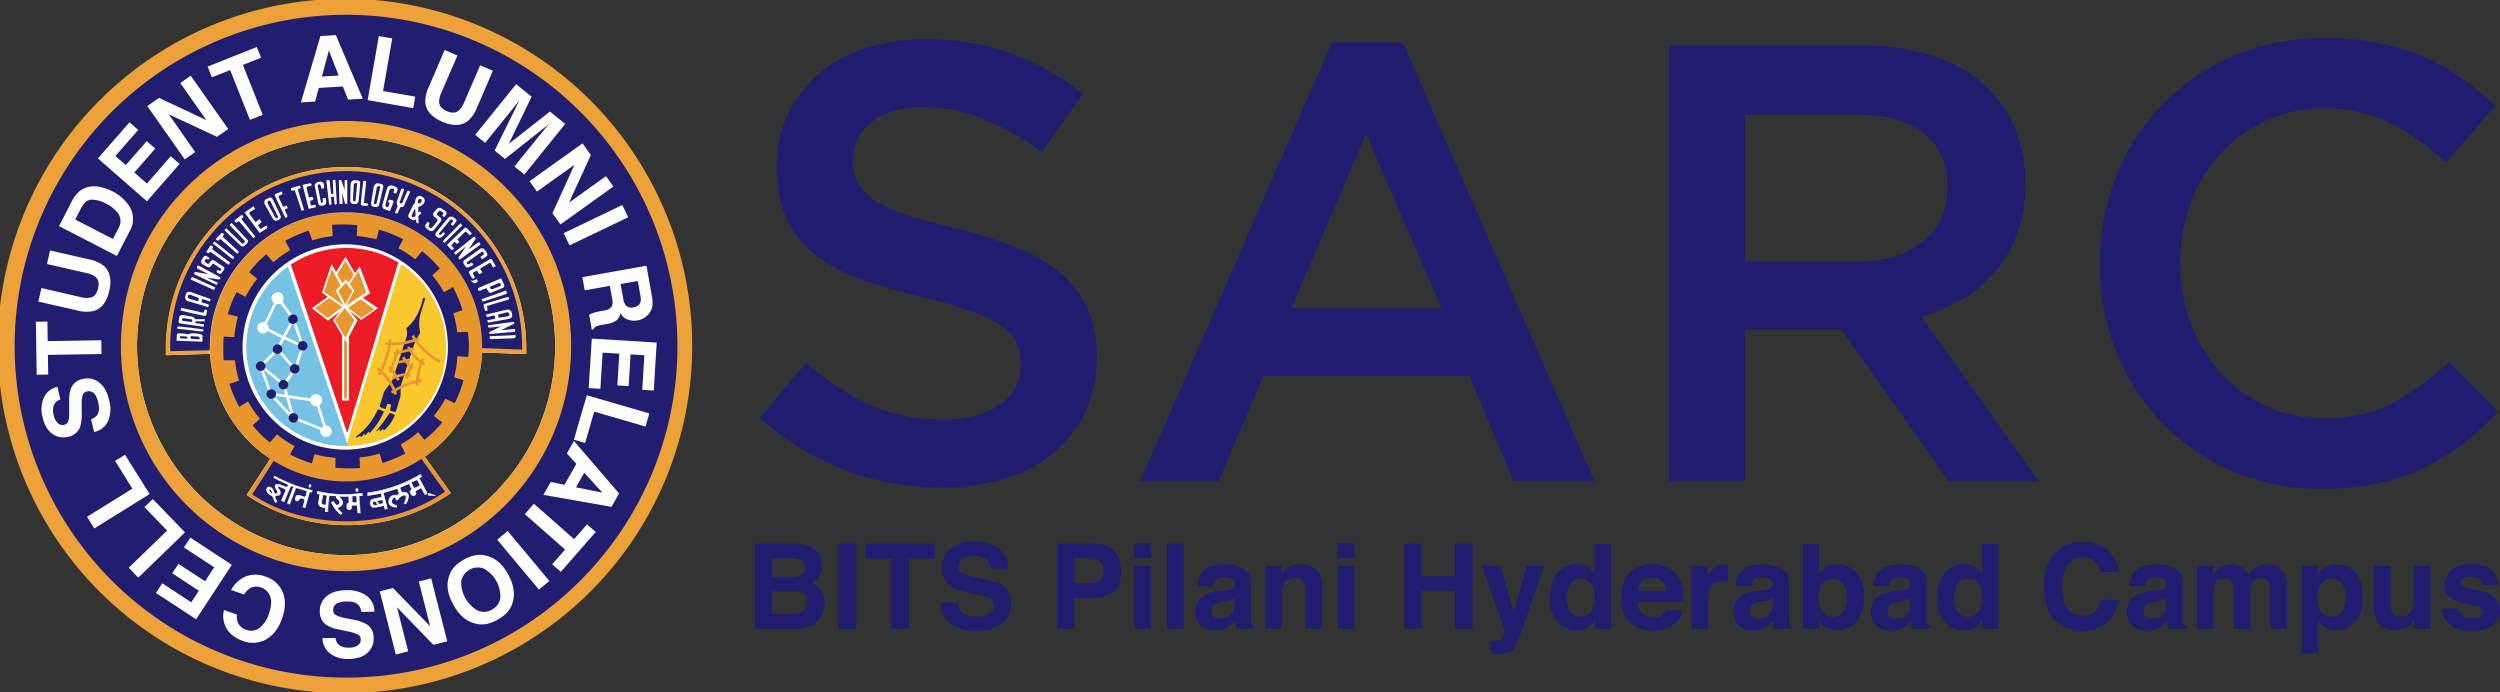 <svg id="Layer_1" data-name="Layer 1" xmlns="http://www.w3.org/2000/svg" viewBox="0 0 932.88 258.29"><rect x="0" y="0" width="932.88" height="258.29" fill="#333333" stroke="none"/><defs><style>.cls-1,.cls-7{fill:#eda239;}.cls-2,.cls-5{fill:#211d70;}.cls-3,.cls-6{fill:#fff;}.cls-11,.cls-4{fill:#e8972e;}.cls-10,.cls-4,.cls-5,.cls-6,.cls-7,.cls-8,.cls-9{fill-rule:evenodd;}.cls-8{fill:#f9c82d;}.cls-9{fill:#75c2e5;}.cls-10{fill:#ec1c24;}</style></defs><title>SARC final logo</title><path class="cls-1" d="M286.31,132a129.56,129.56,0,1,0,10.15,50.27A128.77,128.77,0,0,0,286.31,132Zm3.91,50.27a122.91,122.91,0,1,1-36-86.91A122.11,122.11,0,0,1,290.22,182.31Z" transform="translate(-38.17 -53.16)"/><path class="cls-2" d="M234.55,183.42l0,1.86L218,184.69a50.06,50.06,0,0,1-21.34,38.89l9.72,13.55c-25.59,17.78-57.4,13.89-76.18.7L139,224.32a50,50,0,0,1-22.44-40c0,.29,0,.58,0,.87l-16.42.53c0-.74,0-1.53,0-2.29,0-37.51,30.11-67.93,67.23-67.93S234.55,145.91,234.55,183.42Z" transform="translate(-38.17 -53.16)"/><path class="cls-2" d="M167.32,56.91a125.4,125.4,0,1,0,125.39,125.4A125.4,125.4,0,0,0,167.32,56.91Zm0,203.4a78,78,0,1,1,55.15-22.85A77.5,77.5,0,0,1,167.32,260.31Z" transform="translate(-38.17 -53.16)"/><path class="cls-1" d="M284.47,132.82a127.58,127.58,0,1,0,10,49.49A126.73,126.73,0,0,0,284.47,132.82ZM167.32,306a123.66,123.66,0,1,1,87.42-36.22A122.8,122.8,0,0,1,167.32,306Z" transform="translate(-38.17 -53.16)"/><path class="cls-3" d="M167.32,101.32a81,81,0,1,0,81,81A81,81,0,0,0,167.32,101.32Zm55.15,136.14a78,78,0,1,1,22.85-55.15A77.5,77.5,0,0,1,222.47,237.46Z" transform="translate(-38.17 -53.16)"/><path class="cls-3" d="M234.55,183.42l0,1.86L218,184.69a50.06,50.06,0,0,1-21.34,38.89l9.72,13.55c-25.59,17.78-57.4,13.89-76.18.7L139,224.32a50,50,0,0,1-22.44-40c0,.29,0,.58,0,.87l-16.42.53c0-.74,0-1.53,0-2.29,0-37.51,30.11-67.93,67.23-67.93S234.55,145.91,234.55,183.42Z" transform="translate(-38.17 -53.16)"/><path class="cls-1" d="M226.7,122.92a84,84,0,1,0,24.59,59.39A83.42,83.42,0,0,0,226.7,122.92ZM167.32,260.31a78,78,0,1,1,55.15-22.85A77.5,77.5,0,0,1,167.32,260.31Z" transform="translate(-38.17 -53.16)"/><path class="cls-3" d="M72.15,209.59a4.82,4.82,0,0,0,2.22-1.46q1.18-1.57.49-4.57a9.5,9.5,0,0,0-1-2.83,2.83,2.83,0,0,0-3.24-1.49A2.07,2.07,0,0,0,69,200.69a11.43,11.43,0,0,0-.35,3.56l0,2.71a16.23,16.23,0,0,1-.62,5.63,5.89,5.89,0,0,1-4.57,3.58A6.93,6.93,0,0,1,57.66,215Q55,213.16,54,208.6a10.93,10.93,0,0,1,.49-6.95,7.23,7.23,0,0,1,5.12-4.14l1.09,4.78a3.45,3.45,0,0,0-2.59,2.61,6.7,6.7,0,0,0,.08,3.1,5.87,5.87,0,0,0,1.49,3,2.49,2.49,0,0,0,2.42.68,2.06,2.06,0,0,0,1.63-1.59,14.71,14.71,0,0,0,.26-3.39l0-4.4a10.91,10.91,0,0,1,.78-4.51,5.89,5.89,0,0,1,4.34-3.23,7,7,0,0,1,6,1.28c1.82,1.35,3.07,3.56,3.78,6.63a12,12,0,0,1-.42,7.88,7.15,7.15,0,0,1-5.19,4Z" transform="translate(-38.17 -53.16)"/><path class="cls-3" d="M51.56,173.22l4.3-.07.11,7.3,20-.32.08,5.13-20,.33.12,7.33-4.31.07Z" transform="translate(-38.17 -53.16)"/><path class="cls-3" d="M52.48,165.7l1.16-5.06L68.18,164a8.36,8.36,0,0,0,3.7.23c1.46-.3,2.42-1.45,2.89-3.47s.09-3.46-1.1-4.36a8.37,8.37,0,0,0-3.43-1.4l-14.55-3.32,1.16-5.05,14.55,3.32A12.54,12.54,0,0,1,77,152.44q3.36,3.08,1.95,9.25t-5.77,7.5A12.47,12.47,0,0,1,67,169Z" transform="translate(-38.17 -53.16)"/><path class="cls-3" d="M67.23,125.07a8.09,8.09,0,0,1,4.65-2.28,10.8,10.8,0,0,1,4.28.25,18.91,18.91,0,0,1,3.78,1.43,16.12,16.12,0,0,1,6.4,5.51,8.84,8.84,0,0,1,.27,9.35l-4.83,9.35L60.2,137.54,65,128.19A12.54,12.54,0,0,1,67.23,125.07Zm-1,10,14.08,7.28,2.17-4.19a5.09,5.09,0,0,0-.84-6.1,12.21,12.21,0,0,0-3.76-2.82,11.19,11.19,0,0,0-5.59-1.57q-2.31.12-3.9,3.22Z" transform="translate(-38.17 -53.16)"/><path class="cls-3" d="M89.73,101.64l-8.5,9.73,3.89,3.39,7.79-8.93,3.18,2.77-7.8,8.94L93,121.65l8.89-10.19,3.29,2.88L93,128.27l-18.3-16L86.49,98.81Z" transform="translate(-38.17 -53.16)"/><path class="cls-3" d="M93.14,92.75l4.37-3.07L115.18,98l-9.74-13.86,3.89-2.73,14,19.88-4.17,2.93-18-8.39L111,109.9l-3.89,2.73Z" transform="translate(-38.17 -53.16)"/><path class="cls-3" d="M134,70.69l1.59,4-6.79,2.7L136.21,96l-4.77,1.9-7.39-18.58L117.23,82l-1.59-4Z" transform="translate(-38.17 -53.16)"/><path class="cls-3" d="M157.74,66.61l5.76-.34L173.56,90l-5.52.32-1.91-4.89-9,.54-1.36,5.08-5.32.32Zm.55,15.11,6.25-.37L160.89,72Z" transform="translate(-38.17 -53.16)"/><path class="cls-3" d="M179.53,66.63l5,.87-3.42,19.63,12,2.09-.75,4.3-17-3Z" transform="translate(-38.17 -53.16)"/><path class="cls-3" d="M204.1,71.82l4.76,2.06-5.92,13.7a8.36,8.36,0,0,0-.9,3.59c0,1.49,1,2.65,2.89,3.47s3.38.72,4.49-.29a8.52,8.52,0,0,0,2-3.12l5.92-13.69,4.75,2L216.17,93.3a12.69,12.69,0,0,1-3.5,5.06c-2.43,1.82-5.57,1.9-9.45.23s-6-4-6.32-7a12.5,12.5,0,0,1,1.28-6Z" transform="translate(-38.17 -53.16)"/><path class="cls-3" d="M243.38,94.78l5.71,4.62-15.27,18.89-3.7-3,10.33-12.78,1.26-1.53L243,99.47l-16.41,13-3.85-3.12,9.24-18.74-1.23,1.54q-.78,1-1.23,1.56l-10.33,12.77-3.7-3,15.27-18.9,5.78,4.67L228,106.87Z" transform="translate(-38.17 -53.16)"/><path class="cls-3" d="M255.53,106.66l3.12,4.35-8.13,17.74,13.77-9.86,2.77,3.86L247.31,136.9l-3-4.15,8.22-18.11-14,10-2.76-3.86Z" transform="translate(-38.17 -53.16)"/><path class="cls-3" d="M250.69,144.73l-2.2-4.56,21.9-10.52,2.19,4.57Z" transform="translate(-38.17 -53.16)"/><path class="cls-3" d="M281.54,167.72a6.13,6.13,0,0,1-1.27,2.55,7.47,7.47,0,0,1-1.8,1.56,6.75,6.75,0,0,1-2.43.9,7.3,7.3,0,0,1-3.51-.27A4.87,4.87,0,0,1,269.7,170a4.62,4.62,0,0,1-1.47,2.7,8,8,0,0,1-3.62,1.36l-1.61.29a11.43,11.43,0,0,0-2.19.53,2,2,0,0,0-1.2,1.17l-.6.1-1-5.54c.5-.25.91-.43,1.22-.56a12.34,12.34,0,0,1,2-.58l2.22-.42a4.62,4.62,0,0,0,2.91-1.34,4.12,4.12,0,0,0,.25-3l-.87-4.9-9.38,1.67-.88-4.91,23.92-4.27,2.05,11.5A10.7,10.7,0,0,1,281.54,167.72ZM276.15,158l-6.43,1.15,1,5.4a5.76,5.76,0,0,0,.82,2.35,2.73,2.73,0,0,0,2.95.94,3,3,0,0,0,2.67-1.9,5.12,5.12,0,0,0,0-2.4Z" transform="translate(-38.17 -53.16)"/><path class="cls-3" d="M277.83,198.61l.79-12.89-5.14-.32-.73,11.83-4.21-.26.73-11.83-6.24-.39-.83,13.49-4.36-.27L259,179.51,283.22,181l-1.1,17.87Z" transform="translate(-38.17 -53.16)"/><path class="cls-3" d="M280.47,207.43l-1.43,4.9-19.13-5.57-3.4,11.7-4.2-1.22,4.83-16.6Z" transform="translate(-38.17 -53.16)"/><path class="cls-3" d="M269.18,237.29l-2.85,5-25.39-4.47,2.73-4.81,5.13,1.06,4.44-7.82-3.53-3.9,2.63-4.64Zm-13-7.74L253.11,235l9.84,2Z" transform="translate(-38.17 -53.16)"/><path class="cls-3" d="M247.44,266.55l-3.23-2.84,4.83-5.48L234,245l3.39-3.86,15,13.2,4.84-5.51,3.23,2.84Z" transform="translate(-38.17 -53.16)"/><path class="cls-3" d="M223.7,254.54l3.89-3.25,15.57,18.65-3.89,3.24Z" transform="translate(-38.17 -53.16)"/><path class="cls-3" d="M205.69,268.37q1-3.83,5.59-6.39t8.36-1.44q5,1.21,8.14,6.92T229.45,278q-1,3.83-5.58,6.39c-3.05,1.71-5.83,2.19-8.37,1.44q-4.86-1.11-8.12-6.93T205.69,268.37Zm4.59,1.66a12.15,12.15,0,0,0,6.19,11,5.85,5.85,0,0,0,5.29-.41,5.92,5.92,0,0,0,3.13-4.31,12,12,0,0,0-6.2-11,6.33,6.33,0,0,0-8.41,4.72Z" transform="translate(-38.17 -53.16)"/><path class="cls-3" d="M205.06,292.47l-5.19,1.31-13.54-14,4.15,16.42-4.61,1.17-6-23.55,4.94-1.25,13.86,14.27-4.22-16.71,4.61-1.16Z" transform="translate(-38.17 -53.16)"/><path class="cls-3" d="M173,281.49a5,5,0,0,0-1-2.48c-.86-1-2.32-1.46-4.37-1.42a9.31,9.31,0,0,0-3,.44,2.82,2.82,0,0,0-2.13,2.85,2.08,2.08,0,0,0,1.1,1.85,12,12,0,0,0,3.4,1.08l2.66.53a16.39,16.39,0,0,1,5.38,1.78,5.91,5.91,0,0,1,2.55,5.21,7,7,0,0,1-2.32,5.46q-2.39,2.2-7.06,2.28a10.92,10.92,0,0,1-6.7-1.93,7.22,7.22,0,0,1-3-5.86l4.9-.08a3.46,3.46,0,0,0,2,3.08,6.66,6.66,0,0,0,3,.56,5.81,5.81,0,0,0,3.21-.84,2.52,2.52,0,0,0,1.17-2.23,2.08,2.08,0,0,0-1.22-1.92,14.4,14.4,0,0,0-3.26-1l-4.3-.94a10.93,10.93,0,0,1-4.25-1.69,5.93,5.93,0,0,1-2.26-4.93,6.94,6.94,0,0,1,2.49-5.57c1.7-1.49,4.12-2.27,7.27-2.32A12,12,0,0,1,175,275.5a7.15,7.15,0,0,1,2.86,5.91Z" transform="translate(-38.17 -53.16)"/><path class="cls-3" d="M137,292a10.07,10.07,0,0,1-8.07.36q-5.76-2-7.09-6.74a8.75,8.75,0,0,1-.08-4.83l4.82,1.69a6.78,6.78,0,0,0,.31,2.9,5,5,0,0,0,3.29,2.82,5,5,0,0,0,4.79-.69,10.82,10.82,0,0,0,3.57-5.44q1.35-3.86.46-6.33a5.19,5.19,0,0,0-3.32-3.31,4.76,4.76,0,0,0-4.35.33,7.69,7.69,0,0,0-2.12,2.24l-4.79-1.67a11,11,0,0,1,5.3-5,9.82,9.82,0,0,1,7.34-.07,10.38,10.38,0,0,1,6.62,5.88q1.71,4.17-.24,9.73Q141.38,289.82,137,292Z" transform="translate(-38.17 -53.16)"/><path class="cls-3" d="M98.74,270.83l10.8,7.08,2.83-4.31-9.92-6.51,2.31-3.52,9.92,6.5,3.42-5.23-11.3-7.4,2.4-3.66,15.47,10.15-13.32,20.31-15-9.82Z" transform="translate(-38.17 -53.16)"/><path class="cls-3" d="M89.75,268.71,86.2,265l14.33-13.84-8.47-8.77,3.14-3,12,12.43Z" transform="translate(-38.17 -53.16)"/><path class="cls-3" d="M73.34,250.36,70.65,246,87.56,235.5l-6.44-10.35,3.7-2.31L94,237.52Z" transform="translate(-38.17 -53.16)"/><path class="cls-4" d="M218.08,182.63c0,.15,0,.3,0,.45s0,.39,0,.58a.48.48,0,0,0,0,.12l0,.91a50.06,50.06,0,0,1-21.34,38.89l9.72,13.55c-25.59,17.78-57.4,13.89-76.18.7L139,224.32a50,50,0,0,1-22.44-40c0-.15,0-.29,0-.44,0-.41,0-.83,0-1.24,0-27.74,22.75-50.23,50.8-50.23S218.08,154.89,218.08,182.63Z" transform="translate(-38.17 -53.16)"/><path class="cls-5" d="M171.31,141.22a54,54,0,0,1,7.34,1.22l.93-3.56a43,43,0,0,1,9,3.56l-1.72,3.37a38.89,38.89,0,0,1,6.25,4.11l2.57-3a39.76,39.76,0,0,1,6.6,6.47l-2.82,2.5a39.54,39.54,0,0,1,4.39,6.34l3.35-1.92a46,46,0,0,1,3.55,8.6l-3.41,1.16a35.57,35.57,0,0,1,1.4,7.1l4-.2a32.76,32.76,0,0,1,.1,9.38l-4-.29a38.35,38.35,0,0,1-1.23,7.87l3.53,1.07a47.41,47.41,0,0,1-3.28,8.61l-3.48-1.69a37.93,37.93,0,0,1-4.35,6.42l3.16,2.47a46.91,46.91,0,0,1-6.65,6.49l-2.33-2.86a38.76,38.76,0,0,1-6.51,4.55l1.69,3.44a57.89,57.89,0,0,1-8.49,3.5l-1.07-3.52a37.17,37.17,0,0,1-7.49,1.44l.16,3.95a62.11,62.11,0,0,1-9.15-.08V224a38.45,38.45,0,0,1-7.81-1.39l-1,3.46a48.85,48.85,0,0,1-8.14-3.35l1.7-3.1a37.77,37.77,0,0,1-6.53-4.37l-2.69,3a40.53,40.53,0,0,1-6.45-6.36l2.75-2.48a41,41,0,0,1-4.46-6.46L127.43,205a58.18,58.18,0,0,1-3.69-8.59l3.63-1.21a39.14,39.14,0,0,1-1.49-7.6l-4.26,0a83.73,83.73,0,0,1,0-8.82l4,.16a39.81,39.81,0,0,1,1.32-7.62l-3.76-.94a40.63,40.63,0,0,1,3.29-8.23l3.31,1.8a40,40,0,0,1,4.36-6.74l-3-2.5a45.6,45.6,0,0,1,6.38-6.68l2.64,3a39.26,39.26,0,0,1,6.28-4.5L144.62,143a58.91,58.91,0,0,1,8.74-3.81l1.34,3.68a40.86,40.86,0,0,1,7.61-1.63l-.21-4.19a60.29,60.29,0,0,1,9.37.13Z" transform="translate(-38.17 -53.16)"/><path class="cls-6" d="M167.36,144.32a38.31,38.31,0,1,1-38.68,38.31,38.49,38.49,0,0,1,38.68-38.31Z" transform="translate(-38.17 -53.16)"/><path class="cls-7" d="M234.55,183.42l0,1.86L218,184.69h0c0-.3,0-.6,0-.91a.48.48,0,0,1,0-.12c0-.19,0-.38,0-.58v-.45c0-27.74-22.75-50.23-50.8-50.23s-50.8,22.49-50.8,50.23c0,.41,0,.83,0,1.24,0,.15,0,.29,0,.44s0,.58,0,.87l-16.42.53c0-.74,0-1.53,0-2.29,0-37.51,30.11-67.93,67.23-67.93S234.55,145.91,234.55,183.42Z" transform="translate(-38.17 -53.16)"/><path class="cls-5" d="M233,183.62v-.42a65.66,65.66,0,1,0-131.3,1l14.76-.35c0-.41,0-.83,0-1.24,0-27.74,22.75-50.23,50.8-50.23s50.8,22.49,50.8,50.23c0,.15,0,.3,0,.45Z" transform="translate(-38.17 -53.16)"/><path class="cls-6" d="M229.09,169.82a1.45,1.45,0,0,0-1.74-1.12l-7.8,1.84c0,.15,0,.32.08.48a.48.48,0,0,0,.65.39l2.08-.53c.3,0,.36.1.44.33s.11.31.17.46c.12.34-.25.49-.52.53l-2.44.45c.07.31.15.61.23.91l7.62-1.37a2.63,2.63,0,0,0,1.14-.52C229.51,171.25,229.27,170.43,229.09,169.82Zm-1.52,1.4-2.57.39c-.41.08-.85.16-.9-.33,0-.06,0-.13,0-.2s0-.36-.06-.54l3.29-.84C228.26,169.59,228.82,171,227.57,171.22Z" transform="translate(-38.17 -53.16)"/><path class="cls-6" d="M220.33,174.51l9.18-1.21.26,0c.48.19.36.61,0,.79l-4.64,2.28,4.63-.41a.63.63,0,0,1,.55.16c0,.13.07.27.1.41a.32.32,0,0,1-.25.46l-8.81.77c-.59.05-1-.51-.39-.79l4.17-2-4,.42-.27,0c-.28,0-.53,0-.54-.3s0-.35,0-.52Z" transform="translate(-38.17 -53.16)"/><path class="cls-6" d="M220.92,178.62l9.67-.41,0,.41c0,.42-.26.7-.72.77l-8.35.31c-.42,0-.6-.23-.61-.6,0-.15,0-.31,0-.48Z" transform="translate(-38.17 -53.16)"/><path class="cls-6" d="M217.91,164.78l9.09-3.2.15.37c.17.41.28.71-.13.91-2.62.91-5.68,1.85-8.3,2.76-.41.08-.51,0-.64-.39l-.17-.45Z" transform="translate(-38.17 -53.16)"/><path class="cls-6" d="M226.27,159.38,225.19,157l-8.26,3.49a.61.61,0,1,0,.48,1.11l1.91-.8c.32-.14.5.06.64.3s.37.65.57,1,.56.34.94.25l4.29-1.72A.94.94,0,0,0,226.27,159.38Zm-1.5.56-2.7,1.08c-.24.09-.74.14-.87-.15-.06-.11-.11-.22-.16-.33s-.07-.33.18-.46l3.07-1.3c.49-.21.65.16.76.58A.48.48,0,0,1,224.77,159.94Z" transform="translate(-38.17 -53.16)"/><path class="cls-6" d="M218.65,167.21c.14.56.29,1.12.44,1.67s1.13.32,1-.26-.14-.86-.21-1.28c2.65-.81,5.31-1.6,8-2.4.46-.13.21-1.11-.37-.94l-8.61,2.59a.46.46,0,0,0-.26.62Z" transform="translate(-38.17 -53.16)"/><path class="cls-6" d="M203.22,133.62l.67.58.7-.85a1.11,1.11,0,0,0-.25-1.49L203,131a1.36,1.36,0,0,0-1.78.1c-.36.39-.71.78-1.06,1.18a1.14,1.14,0,0,0,0,1.69l.93.78a.74.74,0,0,1,.15,1.08l-1.68,2.06c-.27.32-.54.5-.91.23a3.88,3.88,0,0,1-.33-.23.61.61,0,0,1-.1-.82l.26-.57-.42-.32c-.2-.16-.46-.27-.62,0l-.47.85a1,1,0,0,0,.34,1.35c.32.26.65.5,1,.74a1.31,1.31,0,0,0,1.78-.15l2.54-3.18a1,1,0,0,0-.17-1.46l-1-.78a.55.55,0,0,1-.13-.84l.42-.56a.65.65,0,0,1,1-.2l.63.43a.56.56,0,0,1,.12.79c-.1.13-.2.27-.29.41Z" transform="translate(-38.17 -53.16)"/><path class="cls-6" d="M203.7,139.73l-1,1c-.39.38-.93-.17-.56-.63,1.35-1.62,2.69-3.24,4-4.85.5-.6,1.38.17.95.68-.16.18-.35.42-.51.61-.4.47.49,1,.76.68s.75-1,1.11-1.46a.75.75,0,0,0-.26-.93l-.85-.6a1.5,1.5,0,0,0-1.8.13c-1.64,1.82-3.14,3.71-4.63,5.6a1,1,0,0,0,0,1.36l.6.44a1.3,1.3,0,0,0,1.38-.05l1.17-1.11c.15-.17.22-.35,0-.48l-.49-.35Z" transform="translate(-38.17 -53.16)"/><polygon class="cls-6" points="171.81 83.34 172.55 84.04 165.87 90.64 165.16 90.03 171.81 83.34"/><path class="cls-6" d="M206.51,144.73l1.12-1.14a.28.28,0,0,1,.45,0c.2.21.4.41.59.62l.94-.76c-.19-.22-.38-.43-.56-.65a.36.36,0,0,1,0-.54l2.61-2.53c.21-.2.39-.13.57.05l1,1a.29.29,0,0,0,.42.06l.34-.29a.39.39,0,0,0,0-.57l-1.74-1.75a.48.48,0,0,0-.69,0l-6.34,6c-.26.24-.17.45,0,.66l1.27,1.35a.45.45,0,0,0,.64.07l.21-.16a.37.37,0,0,0,0-.59l-.85-.89Z" transform="translate(-38.17 -53.16)"/><path class="cls-6" d="M208.23,148.24q1.94-1.56,3.85-3.14L209.42,149c-.13.19-.24.48-.07.68l.17.18c.1.13.33.08.46,0l7.29-5.34c.21-.14.22-.24.1-.43s-.18-.26-.26-.4a.43.43,0,0,0-.61,0l-3.5,2.54,2.51-3.73c.12-.21.19-.4.05-.6s-.43-.51-.81-.2L208,147.11c-.17.14-.4.41-.23.62s.29.34.42.51Z" transform="translate(-38.17 -53.16)"/><path class="cls-6" d="M213.23,155.07c.36.62.71,1.24,1.06,1.86.25.43,1.23.06,1-.42s-.39-.76-.59-1.14a.34.34,0,0,1,.11-.49l1-.6a.38.38,0,0,1,.59.18c.12.22.23.44.34.67a.38.38,0,0,0,.57.21l.52-.27c.21-.11.36-.27.2-.51s-.37-.55-.56-.81.05-.51.31-.66l2.9-1.73c.17-.1.44-.19.56,0l.72,1.28c.11.2.23.38.49.24l.76-.4-1.47-2.42a.5.5,0,0,0-.74-.17l-7.54,4.38a.54.54,0,0,0-.21.77Z" transform="translate(-38.17 -53.16)"/><path class="cls-6" d="M217.43,149l.37.6c.17.3.42.22.65.06l1.14-.79a.93.93,0,0,0,.31-1.26l-.84-1.24a1.22,1.22,0,0,0-1.75-.32q-2.82,2-5.61,4a1.11,1.11,0,0,0-.48,1.56l.69,1c.4.6,1,.36,1.55.09l1-.52c.19-.1.31-.22.22-.4s-.1-.25-.16-.37a.32.32,0,0,0-.49-.15l-.83.45c-.66.37-1.2-.41-.61-.83l5.16-3.62c.73-.5,1.31.68.76,1l-1,.7Z" transform="translate(-38.17 -53.16)"/><path class="cls-6" d="M213.72,157.75l.65.11a1,1,0,0,0,.69-.09l.66-.32a.38.38,0,0,1,.54.15l.15.35c.1.22-.06.43-.27.56l-.45.26a.76.76,0,0,1-.64.07,6.54,6.54,0,0,1-1.33-1.09Z" transform="translate(-38.17 -53.16)"/><path class="cls-6" d="M115.85,155.43l-4-2.06c-.21-.14-.29-.25-.22-.49s.07-.24.11-.36c.09-.28.38-.33.65-.21l7.79,4.23c.51.44.13,1-.45.89-1.47-.25-2.93-.46-4.4-.65l4.11,1.86-.36.86-8-3.82c-.73-.35-.53-1.18.27-1l4.59.79Z" transform="translate(-38.17 -53.16)"/><path class="cls-6" d="M115.86,150.05l-.42-.2a.46.46,0,0,0-.65.2c-.21.33-.38.71,0,1l.73.48c.32.21.66,0,.85-.31l.45-.68a1,1,0,0,1,1.26-.17l3.76,2.5,0,.86-.92,1.2a.81.81,0,0,1-.95.37l-.82-.49c-.28-.14-.15-1,.56-.82l.34.18c.46.25,1-.47.48-.79l-2.69-1.79a.28.28,0,0,0-.38,0c-.53.78-1,1.68-2,1.13l-1.64-.93a1.16,1.16,0,0,1-.4-1.69l.66-1a.89.89,0,0,1,1.25-.33l1.05.72-.57.64Z" transform="translate(-38.17 -53.16)"/><path class="cls-6" d="M117.16,144.86l.34.22a.33.33,0,0,1,.12.43c-.23.32-.32.6,0,.84,2.09,1.57,4.19,3.15,6.29,4.71a.24.24,0,0,1,0,.31l-.21.33a.3.3,0,0,1-.43.13l-6.49-4.63c-.2-.12-.32-.1-.43.09s-.19.44-.51.32l-.39-.16c-.27-.1-.34-.3-.16-.57l1.26-1.88c.17-.19.34-.27.55-.14Z" transform="translate(-38.17 -53.16)"/><path class="cls-6" d="M121.31,140.15l.31.24a.32.32,0,0,1,.07.44c-.24.3-.56.59-.25.86l5.69,5.21c.29.26,0,.48-.15.71a.3.3,0,0,1-.43.08c-2-1.75-4-3.48-6-5.22a.43.43,0,0,0-.38-.06c-.21.19-.46.68-.77.52s-.87-.43-.45-.87l1.78-1.84c.19-.17.36-.23.56-.07Z" transform="translate(-38.17 -53.16)"/><path class="cls-6" d="M117.57,144l7.12,5.65a.49.49,0,0,0,.62-.77l-7.13-5.62-.61.74Z" transform="translate(-38.17 -53.16)"/><path class="cls-6" d="M128.61,133.52l.28.29a.34.34,0,0,1,0,.45c-.29.25-.71.58-.45.9q2.4,3,4.79,6c.25.31,0,.49-.25.68a.29.29,0,0,1-.43,0l-5.08-6a.43.43,0,0,0-.37-.11c-.24.15-.65.65-.93.45s-.78-.55-.3-.92l2.18-1.71c.21-.14.39-.17.56,0Z" transform="translate(-38.17 -53.16)"/><path class="cls-6" d="M129.4,132.48l3.39-2.37.58,1-1.8,1.1a.58.58,0,0,0-.18.93l2.11,2.91,1.6-1.13.55.82c.15.23.08.42-.15.6l-1.07.86c.27.4.52.8.79,1.2.12.18.3.17.49.05l1.8-1.15.31.44a.51.51,0,0,1-.14.67l-2.62,1.68-5.66-7.66Z" transform="translate(-38.17 -53.16)"/><path class="cls-6" d="M122.75,138.49l5.5,5.3c.18.17.49.39.79.17l.34-.34a.47.47,0,0,0,0-.72l-5.55-5.79.77-.79,5.85,6.26a.79.79,0,0,1,.07,1.17l-1.08,1.1a1.11,1.11,0,0,1-1.58-.12l-5.72-5.43c-.16-.16-.24-.33-.06-.48s.26-.21.38-.33.17-.16.33,0Z" transform="translate(-38.17 -53.16)"/><path class="cls-6" d="M109.3,157.46l8.74,3.9q.25-.47.48-.93l-8.27-3.76a.45.45,0,0,0-.64.15l-.31.64Z" transform="translate(-38.17 -53.16)"/><path class="cls-5" d="M140.29,225.18l-8,12.45c17.91,12.26,48.9,14.86,71.93-1l-8.78-12.23a51.32,51.32,0,0,1-55.14.74Z" transform="translate(-38.17 -53.16)"/><path class="cls-8" d="M187.83,151.75a36.88,36.88,0,0,1-20.47,67.82Z" transform="translate(-38.17 -53.16)"/><path class="cls-9" d="M168,219.56h-.61a36.88,36.88,0,0,1-21.81-66.92Z" transform="translate(-38.17 -53.16)"/><path class="cls-10" d="M167.36,145.69a37.38,37.38,0,0,1,19.45,5.42l-19.08,63.67-21-62.9a37.37,37.37,0,0,1,20.67-6.19Z" transform="translate(-38.17 -53.16)"/><polygon class="cls-4" points="130.96 108.35 140.37 115.17 134.84 119.1 128.68 114.43 126.77 113.05 130.96 108.35"/><path class="cls-3" d="M167.37,163.56l-.06.14,0,.46.24-.27Zm6.11.64-.32-.24-.34-.24L170.43,162l-.31-.23-.85-.61-.1-.08-.1-.07-.29.32h0l-.82.93-.15.16-.33.38-.09.1-.2.22-.22.25-.06.06-.4.46-.28.31-.25.28-.1.1-.18.21-.09.1-.2.22-.07.08-.69.78-.25.28,0,0,1.8,1.3.09.06.24.17.06,0,.06,0,.17.13,0,0,.3.23.07,0,.72.55,1.22.92,3.87,2.94,6.19-4.4Zm-5.94,3.44-.06,0-.21-.16-.1-.07,0,0-.06-.05-.07-.05-.18-.13-.08-.06h0l-.08-.06-.13-.09v0h0l-.46-.33-.11-.08-.42-.31.21-.23h0l.27-.3,0,0,.25-.28h0l0,0,.26-.29.28-.32,0,0,.11-.11.28-.31,0-.05.24-.27.18-.21.08-.09h0v0l.81-.89.58-.65.27.19.62.46,2.07,1.5.34.24.32.23,5.09,3.69L173,171.79l-5.16-3.91Zm-.17-4.08-.06.14,0,.46.24-.27Z" transform="translate(-38.17 -53.16)"/><polygon class="cls-4" points="128.89 96.55 124.81 103.2 128.67 112.55 132.78 103.23 128.89 96.55"/><path class="cls-3" d="M167.16,164l-.21.48.28-.31,0-.05,0-.46Zm3.92-8.17-.21-.37-.21-.36L167.07,149l-3.55,5.78-.23.38-.23.37-.51.83,1.78,4.31.16.39h0l.15.38,1.28,3.1.17.39.16.38,0,.12.39.94,0,.09.1.24.06-.14.21-.48h0l.48-1.07.2-.45.21-.48.61-1.38.5-1.12h0l.15-.36v0l.16-.36.17-.39,1.78-4Zm-2.19,4.25-.17.39-.77,1.75-.16.36-.21.46-.14.32h0l-.07.15-.06.14-.15.34-.21.48-.1.22v0l0-.05-.16-.38-.16-.39-1.28-3.1-.16-.39-.17-.39-1.49-3.61.08-.13.23-.37.23-.38,3.11-5.07,3.13,5.38.22.36.13.23-.32.72-1.14,2.59ZM167.16,164l-.21.48.28-.31,0-.05,0-.46Z" transform="translate(-38.17 -53.16)"/><polygon class="cls-4" points="129.44 107.1 134.12 100.26 137.34 109.25 128.76 114.87 129.44 107.1"/><path class="cls-3" d="M167.58,163.08l-.14.32h0l-.07.15.14.33.06.16.08.17,0-.41h0v-.12l0-.28,0-.34,0-.44Zm4.82-10.49-1.74,2.55-.24.35-.24.34-2,2.86L168,159l-.22.32-.54.79-.15,1.76-.08.82,0,.66,0,.16,0,.48-.06.62v.08l-.07.82h0l-.06.64v.37l0,.34V167l0,.21,0,.23v.18l0,.16v.1h0l0,.37v0l0,.28,0,.25.55-.36h0l.12-.09.19-.12.15-.1.18-.11.15-.11,4.94-3.24.34-.22.34-.22,2.48-1.63ZM167.77,167l-.39.26,0-.39h0l0-.15.07-.83,0-.2.06-.73.07-.76,0-.41h0v-.12l0-.28,0-.34,0-.44v-.2l.18-2,.3-.44.22-.32.23-.33,1.48-2.17.63-.92.24-.35,1.11-1.62,2.86,8-2.23,1.46-.33.22-.35.23Zm-.19-3.95-.14.32h0l-.07.15.14.33.06.16.08.17,0-.41h0v-.12l0-.28,0-.34,0-.44Z" transform="translate(-38.17 -53.16)"/><polygon class="cls-4" points="126.26 108.41 116.84 115.05 122.25 119.21 128.61 114.43 126.26 108.41"/><path class="cls-3" d="M167.13,167.43l0-.05,0-.1-.06-.15,0-.06-.07-.17-.09-.22-.09-.25,0-.1-.27-.68-.15-.38-.15-.39-.16-.4-1.23-3.16-.14-.35-.1.07-.05,0h0l-.91.65-2.45,1.73-.66.46-6,4.28,6,4.65,4.1-3.08,1.25-.94h0l.75-.56v0l.28-.2.12-.09.15-.12,0,0,.11-.08Zm-2.94-5.25.05,0,.19.48h0l1,2.47.16.41.15.38h0v0l.2.51.23.58,0,.07h0l.14.35-.11.08,0,0-.28.21-5.47,4.12-4.76-3.67,5.42-3.84.33-.24.33-.23,2.14-1.52Z" transform="translate(-38.17 -53.16)"/><polygon class="cls-4" points="127.51 106.38 123.74 99.41 120.48 109.04 128.33 114.58 129.76 111.73 127.51 106.38"/><path class="cls-3" d="M168.21,164.57l-.22-.52-.2-.47v0l-.07-.16-.09-.21,0-.11-.11-.28-.07-.15-.31-.76-.91-2.16-.14-.33,0-.05-.19-.36-1.88-3.47-.21-.38-.21-.39-1.69-3.12-3.63,10.72,2.22,1.57.34.24.32.23,4.81,3.39.16.11.17.12.13.1.18.12h0l.1.07.11-.22,0-.07v0l.16-.33,0-.09.1-.2,0,0,0,0,.28-.55.92-1.83Zm-6.79-.87-.34-.24-2-1.4,2.89-8.54,1.07,2,.21.39.21.38,1.8,3.32.06.12.11.26.16.39,1.29,3.07,0,.1.13.29.09.22.07.17,0,.07.1.25.15.35-.37.74-.36.71,0,.1h0l0,.11-.1.2-.07.13h0l-.14.28h0l-.21-.15-1.19-.84-.32-.22-2.9-2.05Z" transform="translate(-38.17 -53.16)"/><polygon class="cls-4" points="129.03 104.87 125.75 108.5 128.86 114.45 131.99 108.53 129.03 104.87"/><path class="cls-3" d="M166.43,165.65l-.13-.24-.05-.11-.19-.35-.19-.37-1.05-2,.87,2.22.16.4.15.39.07.2v0l0,0,.48.9.1-.2v-.37Zm3.17-5.25-.27-.34-.26-.33-.34-.42-.26-.31-.24-.31-1-1.25-1.4,1.55-.28.31-.26.29-.39.42-.28.31-.28.32-.87,1,.07.13.18.35.17.32,1.45,2.79.19.36h0l.19.34h0v0l.31.59.34.64.06.11h0l0,.08.11.21h0l0,.1,0,0,.14.27,0,0,.09.17.12.22h0v0l.07-.12.13-.24.05-.1.1-.2,0-.08,0-.06.29-.56,2.3-4.36.18-.35.18-.33.18-.34Zm0,1.47-.18.34-1.24,2.36-.71,1.34-.46.87v0l0-.06-.11-.2-.11-.21-.07-.15-.28-.53-.13-.24-.05-.11-.19-.35-.19-.37-1.05-2v0l-.43-.83.08-.08.19-.22.09-.1.2-.22.28-.31.39-.43.28-.31.29-.32,1-1.12.59.73.5.62.44.55.27.33.18.23.09.11.44.55Zm-3.2,3.78-.13-.24-.05-.11-.19-.35-.19-.37-1.05-2,.87,2.22.16.4.15.39.07.2v0l0,0,.48.9.1-.2v-.37Z" transform="translate(-38.17 -53.16)"/><rect class="cls-11" x="128.01" y="125.31" width="1.83" height="23.79"/><path class="cls-3" d="M165.8,178.1v24.54h2.59V178.1Zm1.83,23.79h-1.07v-23h1.07Z" transform="translate(-38.17 -53.16)"/><polygon class="cls-4" points="128.89 126.89 124.54 119.44 128.67 114.35 132.72 119.49 128.89 126.89"/><path class="cls-3" d="M169.13,169.79l-.92-1.17h0l-.49-.62-.24-.3,0,0-.17-.22-.08-.1,0,0-.14-.18,0,0-.1-.11,0-.06-.11.14h0l-.11.13-.12.15,0,0-.18.22,0,0-.21.26-.52.64h0l-1,1.23-2.28,2.8,3.56,6.07.38.65.38.65.53.9.54-1.05.38-.73.38-.74,3-5.72Zm-1.68,8.68-.2.38-.21.41-.24-.41-.22-.38-.22-.37-3.19-5.46,3.33-4.1.34-.42.07.09.14.18,0,0,3.37,4.28-2.8,5.41Z" transform="translate(-38.17 -53.16)"/><path class="cls-6" d="M140.76,126.3l3.88,8.13.67-.2c0-.18.08-.37.13-.55-.28-.59-.57-1.16-.85-1.75l-.06-.12c-.22-.44.19-.67.57-.81s.45-.22.34-.51l-.21-.49c-.11-.23-.26-.12-.42,0-.42.22-1,.51-1.22-.08-.46-1-.93-2-1.38-3.07-.12-.27-.13-.58.2-.72l.82-.35c.23-.1.43-.24.33-.49s-.17-.47-.25-.69l-2.16.87c-.46.19-.59.45-.39.86Z" transform="translate(-38.17 -53.16)"/><path class="cls-6" d="M142.87,133.65c-.92-2.05-1.9-4.08-2.93-6.12a1,1,0,0,0-1.48-.5l-1,.46c-.79.35-.76,1.36-.45,2q1.53,2.72,3.08,5.43a1.32,1.32,0,0,0,1.37.58,4,4,0,0,0,1.13-.59A1.05,1.05,0,0,0,142.87,133.65Zm-2,.6-2.77-5.05c-.39-.71.41-1.62,1-.89l2.7,5.49C142.15,134.57,141.32,135,140.9,134.25Z" transform="translate(-38.17 -53.16)"/><path class="cls-6" d="M150.17,122.68c.05.12.1.24.14.36a.32.32,0,0,1-.16.41c-.37.14-.88.29-.76.66.72,2.37,1.43,4.73,2.15,7.09.12.37-.21.43-.49.54a.29.29,0,0,1-.41-.14l-2.4-7.23a.41.41,0,0,0-.3-.23c-.28.06-.84.37-1,.09s-.51-.77.07-.94l2.68-.8c.26-.07.44,0,.52.19Z" transform="translate(-38.17 -53.16)"/><path class="cls-6" d="M151.06,122.13l2.48-.51.25-.05a.51.51,0,1,1,.11,1l-.75.13c-.5.09-.62.38-.52.78l.82,3.38a4.48,4.48,0,0,1,1.26-.15.66.66,0,0,1,.13,1.11c-.36.18-1,.11-.94.61s.15.79.23,1.17c0,.2.21.26.42.22l1.38-.27.12.51c.06.27-.15.46-.4.56l-2.33.45c-.75-3-1.5-6-2.26-9Z" transform="translate(-38.17 -53.16)"/><path class="cls-6" d="M164.83,129c-.08-2.84-.16-5.79-.24-8.62.4-.09.93-.1,1.07.33.36,1.12.73,2.23,1.1,3.35v-3.28c0-.23,0-.32.25-.44h.4c.29,0,.35,0,.35.28,0,2.88,0,5.76,0,8.64h-.59c-.36,0-.46-.7-.47-1-.28-1-.57-2.09-.85-3.14l.18,3.7c0,.19-.11.49-.36.49h-.47c-.34,0-.3-.08-.32-.36Z" transform="translate(-38.17 -53.16)"/><path class="cls-6" d="M161.13,120.42c.19,1.64.39,3.28.59,4.93.06.21.25.24.43.23s.38-.07.39-.24c-.06-1.58-.13-3.15-.19-4.73,0-.45,1-.49,1,0,.18,2.75.34,5.57.52,8.32,0,.59-.83.82-.88.22l-.23-2.52-1.08,0c.06.69.11,1.75.17,2.43a.45.45,0,1,1-.88.12l-1-8.34c0-.31.12-.47.44-.46Z" transform="translate(-38.17 -53.16)"/><path class="cls-6" d="M180.36,121.78l-1.09-.22c-.85-.17-1.46.65-1.64,1.35l-1,6.09a1.25,1.25,0,0,0,.72,1.25,4.19,4.19,0,0,0,1.27.18,1.12,1.12,0,0,0,1-.85c.55-2.15,1.06-4.34,1.52-6.55A.93.93,0,0,0,180.36,121.78Zm-1.62,7c-.18.84-1.13.71-1-.14.32-1.87.7-3.49,1-5.37.14-.78,1.3-1,1.26-.16C179.61,125.12,179.17,126.85,178.74,128.82Z" transform="translate(-38.17 -53.16)"/><path class="cls-6" d="M171.53,120.49l-1.11-.08c-.87-.06-1.36.82-1.43,1.54-.05,2-.09,4.09-.12,6.14a1.27,1.27,0,0,0,.9,1.16,3.88,3.88,0,0,0,1.28,0,1.09,1.09,0,0,0,.91-1c.25-2.2.45-4.42.6-6.68C172.6,120.86,172.23,120.55,171.53,120.49Zm-.63,7.18c-.06.85-1,.84-1,0,.06-1.89.21-3.55.27-5.44,0-.8,1.14-1.2,1.23-.32C171.25,123.9,171.06,125.67,170.9,127.67Z" transform="translate(-38.17 -53.16)"/><path class="cls-6" d="M174.8,120.94q-.42,4-.83,7.93c.33.06.85.12,1.19.17.56.1.39,1-.18.93l-1.22-.05c-1-.06-1-.25-.91-1.12.19-2.72.51-5.38.91-8,0-.18,0-.17.19-.15l.68.07c.22,0,.19,0,.17.22Z" transform="translate(-38.17 -53.16)"/><path class="cls-6" d="M187.84,123.85l-1.58,4.53a2,2,0,0,0,.29,1.59l-1,2.62.86.29,1.05-2.16c.12-.27.39-.34.72-.32a.72.72,0,0,0,.74-.47l2.24-5.07c.15-.35-.18-.35-.5-.5s-.48.15-.58.38c-.58,1.31-1.19,2.61-1.73,3.93-.26.61-1.22.52-1-.21.51-1.47,1.05-2.93,1.59-4.39.15-.56-1-.71-1.16-.22Z" transform="translate(-38.17 -53.16)"/><path class="cls-6" d="M186,125.42c.17-.47.34-.93.52-1.4a1,1,0,0,0-.62-1.07l-1-.44a1.7,1.7,0,0,0-2.25.76l-1.74,6.13c-.17.6-.11,1.52.63,1.78l1.72.62c.38.13.58-.15.68-.44.33-.87.66-1.73,1-2.59a.6.6,0,0,0-.48-.9l-.55-.13c-.5-.12-.62-.12-.81.32s-.07.55.25.7.2.27.13.46l-.33.84c-.35.9-1.34.15-1.11-.65.48-1.72.94-3.43,1.42-5.14a1,1,0,0,1,1.29-.69c.4.2.68.35.44.84a.75.75,0,0,0-.08.71l.92.29Z" transform="translate(-38.17 -53.16)"/><path class="cls-6" d="M159.1,123.13c0-.45,0-.91-.1-1.36-.19-1.37-3.8-1-3.33,1.07s.85,4.2,1.28,6.31a1,1,0,0,0,1.06.76c.89,0,1.9-.22,1.86-1.26,0-.45,0-.85-.07-1.3s-1.22-.47-1.21.05c0,.28,0,.51.06.79.06.79-.63.95-.78.16-.37-1.9-.75-3.8-1.12-5.7-.16-.81.85-1,1.08-.19l.21.72c.09.3.17.33.36.33.34,0,.72.09.7-.38Z" transform="translate(-38.17 -53.16)"/><path class="cls-6" d="M196.56,127.45a2.28,2.28,0,0,0-2-1.18c-1.12,0-1.58,1.91-1.57,2.79a2.44,2.44,0,0,0-.7.66c-.53,1.14-1.06,2.28-1.6,3.42a1.05,1.05,0,0,0,.15,1.32,9.15,9.15,0,0,0,1.07.73,1.08,1.08,0,0,0,.88.11l.61-.25c.16.51,0,.87.21,1.14a.75.75,0,0,0,.31.26c.48.25.45-.1.43-.5,0-.73-.06-1.46-.08-2.18l1.12-1.07c-.11-.17-.22-.33-.32-.5a.21.21,0,0,0-.35,0c-.53.34-.47-.08-.47-.44s0-1,0-1.45a3,3,0,0,0,2.25-1.55A1.72,1.72,0,0,0,196.56,127.45Zm-4,6.71c-.74.29-.85-.41-.64-.89.34-.76,1.18-2.71,1.21-2s.08,1.7.11,2.48A2.58,2.58,0,0,1,192.53,134.16Zm2.49-5.27c-1.55,1-1-2.13.18-1.41C195.78,127.77,195.49,128.59,195,128.89Z" transform="translate(-38.17 -53.16)"/><path class="cls-6" d="M154.37,236.08c-2-.51-4-1.09-5.93-1.77a66.79,66.79,0,0,1-7.77-3.49l-.39.54a56.21,56.21,0,0,0,5.33,2.57c0,.18,0,.38,0,.57l-.23.37-.35.06-2.49-.92c-1.06-.4-2.14.1-1.57,1.22a5.75,5.75,0,0,0,.61,1c.69.83-.16,1.48-.76,1.08a.72.72,0,0,1-.32-.46,2.82,2.82,0,0,0-1-1.66c-.58-.42-1.51-.39-1.72.33-.37,1.29,1,2.39,2.08,2.75L141,240.8l.65-.36c-.24-.48-.47-.95-.72-1.43s0-.89.37-.9a3.37,3.37,0,0,0,.55,0c1.23-.19,1.34-1.58.08-2.77v-.62h.47l1.66.69c.29.16.91.34.63,1-.52,1.25-1,2.34-1.52,3.57.33.16.65.32,1,.47.79-1.86,1.57-3.73,2.36-5.6,0-.06.05-.11.07-.18.15-.3,1-.09,1,.34q-1.1,2.94-2.21,5.89l.9.43,2.2-5.75c.05-.35.19-.37.47-.29l3.31,1c.3.07.55.19.43.6s-.22.83-.34,1.25-.21.51-.66.44c-.7-.22-1.45-.51-2.15-.66s-1,.46-1.18,1.31a.77.77,0,0,0,1.35.6,1.66,1.66,0,0,0,.41-.8c.43.09.87.17,1.3.28s.54.27.42.75c-.18.68-.49,1.6-.67,2.28l.91.32c.45-1.66,1.05-3.76,1.5-5.42.12-.63.44-.42.8-.37l.35-.68Zm-14.61.92c0,.22-.07.33-.36.18C137.57,235.81,139.31,234.8,139.76,237Z" transform="translate(-38.17 -53.16)"/><path class="cls-3" d="M139.83,237c-.18-.93-.62-1.35-1-1.35a.36.36,0,0,0-.34.24c-.09.29.07.8.84,1.37a.63.63,0,0,0,.26.08.27.27,0,0,0,.16-.07A.34.34,0,0,0,139.83,237Zm-.16.17s0,.05-.22,0c-.65-.48-.86-1-.77-1.19a.2.2,0,0,1,.19-.14c.27,0,.65.38.82,1.22A.3.3,0,0,1,139.67,237.16Zm.16-.17c-.18-.93-.62-1.35-1-1.35a.36.36,0,0,0-.34.24c-.09.29.07.8.84,1.37a.63.63,0,0,0,.26.08.27.27,0,0,0,.16-.07A.34.34,0,0,0,139.83,237Zm-.16.17s0,.05-.22,0c-.65-.48-.86-1-.77-1.19a.2.2,0,0,1,.19-.14c.27,0,.65.38.82,1.22A.3.3,0,0,1,139.67,237.16ZM154.39,236c-2.3-.59-4.18-1.15-5.93-1.78a63.34,63.34,0,0,1-7.75-3.48l-.06,0-.48.66.08,0a57,57,0,0,0,5.29,2.55l0,.49-.2.34-.29.05-2.47-.92a2,2,0,0,0-.75-.14,1.09,1.09,0,0,0-1,.44,1,1,0,0,0,.05,1,5,5,0,0,0,.63,1,.73.73,0,0,1,.19.77.59.59,0,0,1-.85.21.68.68,0,0,1-.3-.42,2.82,2.82,0,0,0-1.05-1.7,1.57,1.57,0,0,0-.88-.29.92.92,0,0,0-1,.66c-.38,1.32,1,2.45,2.1,2.84l1.15,2.6.79-.44L141,239c-.08-.33-.08-.57,0-.69a.37.37,0,0,1,.3-.12l.17,0a1.59,1.59,0,0,0,.37,0,1.11,1.11,0,0,0,1-.76,2.25,2.25,0,0,0-.83-2.12v-.51h.37l1.64.69.12.06c.31.14.7.33.49.84s-.51,1.2-.76,1.78-.51,1.17-.77,1.8l0,.06,1.13.53,2.46-5.84c0-.07.12-.1.25-.1s.6.15.61.37l-2.24,5.95,1,.5,2.24-5.84c0-.26.11-.26.17-.26l.2,0,3.31,1a.59.59,0,0,1,.37.21.36.36,0,0,1,0,.31l-.34,1.25c-.08.3-.16.41-.4.41l-.16,0-.62-.2a13,13,0,0,0-1.55-.46.86.86,0,0,0-.27,0c-.63,0-.78.6-1,1.29l0,.11a.79.79,0,0,0,.17.66.93.93,0,0,0,1.3,0,1.6,1.6,0,0,0,.41-.76l.37.07.86.19a.58.58,0,0,1,.37.2.68.68,0,0,1,0,.47c-.09.35-.22.78-.35,1.19s-.23.76-.31,1.08l0,.06,1.06.38,0-.08c.22-.83.48-1.77.74-2.71s.53-1.88.75-2.71c.07-.35.18-.39.3-.39a1.29,1.29,0,0,1,.25,0l.17,0h.06l.41-.81Zm-.14.78a1,1,0,0,0-.28,0c-.24,0-.38.16-.45.5-.22.84-.48,1.77-.74,2.71s-.51,1.82-.73,2.63l-.77-.27c.08-.31.19-.65.3-1s.26-.85.35-1.2a.76.76,0,0,0,0-.59.64.64,0,0,0-.45-.27l-.87-.18-.44-.09h-.07l0,.06a1.45,1.45,0,0,1-.39.77.76.76,0,0,1-1.07,0,.66.66,0,0,1-.15-.53l0-.1c.2-.78.36-1.31,1.06-1.16.49.11,1,.29,1.53.46l.64.21c.54.08.64-.17.73-.5l.35-1.25a.62.62,0,0,0,0-.43.8.8,0,0,0-.46-.27l-3.32-1a1.13,1.13,0,0,0-.24-.05c-.25,0-.3.22-.32.38l-2.17,5.68-.77-.37,2.2-5.85c0-.36-.45-.56-.76-.56a.43.43,0,0,0-.39.19l-2.4,5.71-.85-.4c.25-.6.49-1.17.74-1.73s.49-1.16.76-1.77-.25-.9-.56-1.05l-.12-.06-1.66-.69h-.57v.72l0,0a2.1,2.1,0,0,1,.82,2,1,1,0,0,1-.86.66,1.82,1.82,0,0,1-.33,0h-.21a.45.45,0,0,0-.39.17c-.13.16-.14.43,0,.84l.68,1.36-.52.29-1.11-2.52h0c-1.07-.36-2.4-1.43-2-2.67a.77.77,0,0,1,.81-.55,1.41,1.41,0,0,1,.79.26,2.72,2.72,0,0,1,1,1.61.92.92,0,0,0,.36.52.77.77,0,0,0,1.08-.27.91.91,0,0,0-.22-.93,5.3,5.3,0,0,1-.6-1,.86.86,0,0,1-.06-.88,1,1,0,0,1,.84-.36,1.87,1.87,0,0,1,.69.13l2.51.93.41-.07.25-.43,0-.63,0,0a57.14,57.14,0,0,1-5.24-2.52l.29-.42a70.32,70.32,0,0,0,7.72,3.46c1.75.62,3.64,1.18,5.93,1.77l.3.1-.28.56Zm-15.38-1.15a.36.36,0,0,0-.34.24c-.09.29.07.8.84,1.37a.63.63,0,0,0,.26.08.27.27,0,0,0,.16-.07.34.34,0,0,0,0-.27C139.65,236.06,139.21,235.64,138.87,235.64Zm.8,1.52s0,.05-.22,0c-.65-.48-.86-1-.77-1.19a.2.2,0,0,1,.19-.14c.27,0,.65.38.82,1.22A.3.3,0,0,1,139.67,237.16Zm.16-.17c-.18-.93-.62-1.35-1-1.35a.36.36,0,0,0-.34.24c-.09.29.07.8.84,1.37a.63.63,0,0,0,.26.08.27.27,0,0,0,.16-.07A.34.34,0,0,0,139.83,237Zm-.16.17s0,.05-.22,0c-.65-.48-.86-1-.77-1.19a.2.2,0,0,1,.19-.14c.27,0,.65.38.82,1.22A.3.3,0,0,1,139.67,237.16Zm.16-.17c-.18-.93-.62-1.35-1-1.35a.36.36,0,0,0-.34.24c-.09.29.07.8.84,1.37a.63.63,0,0,0,.26.08.27.27,0,0,0,.16-.07A.34.34,0,0,0,139.83,237Zm-.16.17s0,.05-.22,0c-.65-.48-.86-1-.77-1.19a.2.2,0,0,1,.19-.14c.27,0,.65.38.82,1.22A.3.3,0,0,1,139.67,237.16Z" transform="translate(-38.17 -53.16)"/><path class="cls-6" d="M194.64,231.67l.89-.59-.46-.84c-.38.24-.76.46-1.17.69a51.06,51.06,0,0,1-18.54,6.19v1.08s5-.86,5-.89a11.3,11.3,0,0,1,.21,1.42l-3,.71a1.39,1.39,0,0,0-1.24,1.54c.08.74.47,1.64,1.26,1.59a16.31,16.31,0,0,0,3.36-.58c.26-.07.55-.14.61.23s.2.72.29,1.09l.91-.31c-.5-2-1-3.91-1.49-5.87l5.26-1.6.48,1.66c.05.3-.16.61-.65.89a2.38,2.38,0,0,0-3.09,2.1c-.17,1.74,1.22,2.19,2.61,2.35.54.07.62-.48.16-.73-.15-.08-.34-.08-.51-.15-.87-.37-1.48-1-1-2,.17-.36.63-.84,1.08-.74s.33.2.32.45c0,.65.55.65.89.14.88-1.29,2.32-1.92,2.79-1.39s-.33,2.22-.6,2.76l.62.39c1-1.51,2.31-5-1.47-4.39l-.54-1.26c-.19-.47.09-.65.53-.84.73-.3,1.47-.6,2.19-.91.31-.12.61-.28.78.13l.54,1.25c.11.28.26.54-.07.75a.66.66,0,0,0-.36.55,2,2,0,0,0,.47,1.16c.53.65,1.92.44,1.77-.57-.09-.24-.19-.48-.28-.73l2.23-1.21c.47.84.93,1.69,1.4,2.54l.83-.49Zm-16.45,8.56c.05,0,1,1.29,1,1.29-.45.13-1.55.45-1.8-.12S177.29,240.29,178.19,240.23Zm.57-.21a13.13,13.13,0,0,0,1.84-.32.52.52,0,0,1,.45.32,1.94,1.94,0,0,0,.1.71.9.9,0,0,1-.13.31l-1.29.36Zm15.84-5.5c-.44.19-1.45.7-1.89.9-.32-.59-.58-1.2-.9-1.79-.11-.32,0-.54.26-.66s1-.5,1.26-.6c.43-.18.66.08.83.42l.62,1.2A.52.52,0,0,1,194.6,234.52Z" transform="translate(-38.17 -53.16)"/><path class="cls-3" d="M179.23,241.47a9.66,9.66,0,0,0-1-1.31h0a1.1,1.1,0,0,0-.91.4,1,1,0,0,0,0,.88c.1.25.35.37.74.37a4.65,4.65,0,0,0,1.15-.21l.09,0Zm-1.18.18c-.32,0-.53-.09-.61-.28a.84.84,0,0,1-.05-.75c.11-.18.37-.28.77-.31.11.11.57.73.89,1.17A4.08,4.08,0,0,1,178.05,241.65Zm3.08-1.62v0a.55.55,0,0,0-.5-.36h0a15.14,15.14,0,0,1-1.83.32h-.13l.07.1c.16.23.32.47.49.7l.48.68,0,0,1.34-.37,0,0a.7.7,0,0,0,.14-.38A1.72,1.72,0,0,1,181.13,240Zm-1.38,1.28-.44-.64-.42-.59a12.67,12.67,0,0,0,1.73-.31.45.45,0,0,1,.36.27,1.93,1.93,0,0,0,.09.68.68.68,0,0,1-.09.25Zm14.78-8-.3-.6a.77.77,0,0,0-.64-.51.65.65,0,0,0-.29.07c-.11,0-.37.17-.64.3l-.62.29c-.33.14-.43.38-.29.77s.3.59.44.89.29.6.45.89l0,.06.07,0,.94-.45,1-.46a.62.62,0,0,0,.2-.61C194.73,233.76,194.63,233.55,194.53,233.35Zm-.92,1.55-.87.42c-.15-.27-.28-.55-.41-.83s-.29-.6-.45-.88,0-.47.22-.58.37-.17.63-.29l.63-.3a.68.68,0,0,1,.23-.05c.2,0,.36.13.51.43l.3.59c.1.21.2.41.31.6a.43.43,0,0,1-.14.44C194.35,234.54,194,234.73,193.61,234.9Zm.92-1.55-.3-.6a.77.77,0,0,0-.64-.51.65.65,0,0,0-.29.07c-.11,0-.37.17-.64.3l-.62.29c-.33.14-.43.38-.29.77s.3.59.44.89.29.6.45.89l0,.06.07,0,.94-.45,1-.46a.62.62,0,0,0,.2-.61C194.73,233.76,194.63,233.55,194.53,233.35Zm-.92,1.55-.87.42c-.15-.27-.28-.55-.41-.83s-.29-.6-.45-.88,0-.47.22-.58.37-.17.63-.29l.63-.3a.68.68,0,0,1,.23-.05c.2,0,.36.13.51.43l.3.59c.1.21.2.41.31.6a.43.43,0,0,1-.14.44C194.35,234.54,194,234.73,193.61,234.9ZM181.13,240v0a.55.55,0,0,0-.5-.36h0a15.14,15.14,0,0,1-1.83.32h-.13l.07.1c.16.23.32.47.49.7l.48.68,0,0,1.34-.37,0,0a.7.7,0,0,0,.14-.38,1.72,1.72,0,0,1-.09-.67Zm-1.38,1.3-.44-.64-.42-.59a12.67,12.67,0,0,0,1.73-.31.45.45,0,0,1,.36.27,1.93,1.93,0,0,0,.09.68.68.68,0,0,1-.09.25Zm-1.53-1.15h0a1.1,1.1,0,0,0-.91.4,1,1,0,0,0,0,.88c.1.25.35.37.74.37a4.65,4.65,0,0,0,1.15-.21l.09,0-.06-.09A9.66,9.66,0,0,0,178.22,240.16Zm-.17,1.49c-.32,0-.53-.09-.61-.28a.84.84,0,0,1-.05-.75c.11-.18.37-.28.77-.31.11.11.57.73.89,1.17A4.08,4.08,0,0,1,178.05,241.65Zm16.69-10,.89-.59-.53-1-.07,0c-.34.22-.71.43-1.17.69a50.79,50.79,0,0,1-18.51,6.19h-.06v1.23l.09,0c3.54-.61,4.59-.8,4.91-.88.09.46.15.88.19,1.28l-3,.69a1.46,1.46,0,0,0-1.3,1.62c.09.86.53,1.71,1.34,1.66a15.67,15.67,0,0,0,3.37-.58.94.94,0,0,1,.28-.06c.11,0,.21,0,.24.24l.31,1.16,1.05-.36-1.49-5.86,5.12-1.56.45,1.58c.06.34-.27.61-.58.79a2.8,2.8,0,0,0-.7-.09,2.45,2.45,0,0,0-2.46,2.27c-.17,1.88,1.45,2.29,2.68,2.44.29,0,.49-.09.53-.29a.53.53,0,0,0-.32-.58,1,1,0,0,0-.3-.1l-.22-.06a1.83,1.83,0,0,1-1.06-.89,1.39,1.39,0,0,1,.06-1.05c.14-.32.6-.78,1-.69s.28.14.27.37a.62.62,0,0,0,.14.46c.22.22.63.09.89-.28A3.23,3.23,0,0,1,189,238a.57.57,0,0,1,.44.17c.47.53-.3,2-.59,2.61l-.06.13.75.46,0-.06c.56-.86,1.46-2.77.87-3.83-.35-.64-1.14-.87-2.36-.68l-.51-1.21a.49.49,0,0,1,0-.37c.06-.15.25-.26.52-.36l2.26-.95a1.09,1.09,0,0,1,.36-.1c.08,0,.17,0,.26.21l.56,1.32c.11.27.17.45-.07.59a.73.73,0,0,0-.39.61,2,2,0,0,0,.48,1.22,1.17,1.17,0,0,0,.91.39,1,1,0,0,0,.81-.33.81.81,0,0,0,.17-.71l-.24-.66,2.1-1.16,1.4,2.55,1-.56Zm-1.43,5.41a.68.68,0,0,1-.14.58,1,1,0,0,1-.7.28,1,1,0,0,1-.79-.34,2,2,0,0,1-.46-1.12.61.61,0,0,1,.32-.49c.37-.22.24-.53.12-.78l-.55-1.31a.41.41,0,0,0-.39-.31,1.17,1.17,0,0,0-.42.12l-2.26.94a1,1,0,0,0-.6.44.55.55,0,0,0,0,.48l.55,1.32h.06c1.17-.19,1.94,0,2.26.6.54,1-.28,2.76-.82,3.62l-.5-.32c.33-.65,1.1-2.17.55-2.78a.69.69,0,0,0-.54-.22,3.4,3.4,0,0,0-2.36,1.62c-.2.29-.5.42-.65.26a.45.45,0,0,1-.1-.35c0-.26,0-.44-.38-.53l-.15,0a1.29,1.29,0,0,0-1,.8,1.53,1.53,0,0,0-.07,1.16,2,2,0,0,0,1.15,1l.24.07a1.12,1.12,0,0,1,.26.08.4.4,0,0,1,.25.41c0,.13-.18.21-.37.18-1.27-.15-2.71-.55-2.55-2.28a2.29,2.29,0,0,1,2.31-2.13,2.78,2.78,0,0,1,.69.09h.06c.64-.37.73-.73.68-1l-.5-1.73-5.39,1.64,1.47,5.87-.75.26-.27-1a.37.37,0,0,0-.39-.35,1.2,1.2,0,0,0-.32.06,15.38,15.38,0,0,1-3.34.57c-.7,0-1.1-.74-1.18-1.52a1.32,1.32,0,0,1,1.18-1.46l3.09-.73v-.06c0-.44-.11-.9-.21-1.43h-.08l0-.06c-.13,0-3,.54-4.88.87v-.92a50.9,50.9,0,0,0,18.49-6.2c.44-.24.79-.44,1.12-.65l.38.71-.88.59,2.92,5.53-.71.42L195.37,235,193,236.33Zm.92-4.35a.77.77,0,0,0-.64-.51.65.65,0,0,0-.29.07c-.11,0-.37.17-.64.3l-.62.29c-.33.14-.43.38-.29.77s.3.59.44.89.29.6.45.89l0,.06.07,0,.94-.45,1-.46a.62.62,0,0,0,.2-.61c-.12-.2-.22-.41-.32-.61Zm-.62,2.15-.87.42c-.15-.27-.28-.55-.41-.83s-.29-.6-.45-.88,0-.47.22-.58.37-.17.63-.29l.63-.3a.68.68,0,0,1,.23-.05c.2,0,.36.13.51.43l.3.59c.1.21.2.41.31.6a.43.43,0,0,1-.14.44C194.35,234.54,194,234.73,193.61,234.9ZM181.13,240v0a.55.55,0,0,0-.5-.36h0a15.14,15.14,0,0,1-1.83.32h-.13l.07.1c.16.23.32.47.49.7l.48.68,0,0,1.34-.37,0,0a.7.7,0,0,0,.14-.38,1.72,1.72,0,0,1-.09-.67Zm-1.38,1.3-.44-.64-.42-.59a12.67,12.67,0,0,0,1.73-.31.45.45,0,0,1,.36.27,1.93,1.93,0,0,0,.09.68.68.68,0,0,1-.09.25Zm-1.53-1.15h0a1.1,1.1,0,0,0-.91.4,1,1,0,0,0,0,.88c.1.25.35.37.74.37a4.65,4.65,0,0,0,1.15-.21l.09,0-.06-.09A9.66,9.66,0,0,0,178.22,240.16Zm-.17,1.49c-.32,0-.53-.09-.61-.28a.84.84,0,0,1-.05-.75c.11-.18.37-.28.77-.31.11.11.57.73.89,1.17A4.08,4.08,0,0,1,178.05,241.65Zm1.18-.18a9.66,9.66,0,0,0-1-1.31h0a1.1,1.1,0,0,0-.91.4,1,1,0,0,0,0,.88c.1.25.35.37.74.37a4.65,4.65,0,0,0,1.15-.21l.09,0Zm-1.18.18c-.32,0-.53-.09-.61-.28a.84.84,0,0,1-.05-.75c.11-.18.37-.28.77-.31.11.11.57.73.89,1.17A4.08,4.08,0,0,1,178.05,241.65Zm3.08-1.62v0a.55.55,0,0,0-.5-.36h0a15.14,15.14,0,0,1-1.83.32h-.13l.07.1c.16.23.32.47.49.7l.48.68,0,0,1.34-.37,0,0a.7.7,0,0,0,.14-.38A1.72,1.72,0,0,1,181.13,240Zm-1.38,1.28-.44-.64-.42-.59a12.67,12.67,0,0,0,1.73-.31.45.45,0,0,1,.36.27,1.93,1.93,0,0,0,.09.68.68.68,0,0,1-.09.25Zm14.78-8-.3-.6a.77.77,0,0,0-.64-.51.65.65,0,0,0-.29.07c-.11,0-.37.17-.64.3l-.62.29c-.33.14-.43.38-.29.77s.3.59.44.89.29.6.45.89l0,.06.07,0,.94-.45,1-.46a.62.62,0,0,0,.2-.61C194.73,233.76,194.63,233.55,194.53,233.35Zm-.92,1.55-.87.42c-.15-.27-.28-.55-.41-.83s-.29-.6-.45-.88,0-.47.22-.58.37-.17.63-.29l.63-.3a.68.68,0,0,1,.23-.05c.2,0,.36.13.51.43l.3.59c.1.21.2.41.31.6a.43.43,0,0,1-.14.44C194.35,234.54,194,234.73,193.61,234.9Zm-14.38,6.57a9.66,9.66,0,0,0-1-1.31h0a1.1,1.1,0,0,0-.91.4,1,1,0,0,0,0,.88c.1.25.35.37.74.37a4.65,4.65,0,0,0,1.15-.21l.09,0Zm-1.18.18c-.32,0-.53-.09-.61-.28a.84.84,0,0,1-.05-.75c.11-.18.37-.28.77-.31.11.11.57.73.89,1.17A4.08,4.08,0,0,1,178.05,241.65Zm3.08-1.62v0a.55.55,0,0,0-.5-.36h0a15.14,15.14,0,0,1-1.83.32h-.13l.07.1c.16.23.32.47.49.7l.48.68,0,0,1.34-.37,0,0a.7.7,0,0,0,.14-.38A1.72,1.72,0,0,1,181.13,240Zm-1.38,1.28-.44-.64-.42-.59a12.67,12.67,0,0,0,1.73-.31.45.45,0,0,1,.36.27,1.93,1.93,0,0,0,.09.68.68.68,0,0,1-.09.25Zm14.78-8-.3-.6a.77.77,0,0,0-.64-.51.65.65,0,0,0-.29.07c-.11,0-.37.17-.64.3l-.62.29c-.33.14-.43.38-.29.77s.3.59.44.89.29.6.45.89l0,.06.07,0,.94-.45,1-.46a.62.62,0,0,0,.2-.61C194.73,233.76,194.63,233.55,194.53,233.35Zm-.92,1.55-.87.42c-.15-.27-.28-.55-.41-.83s-.29-.6-.45-.88,0-.47.22-.58.37-.17.63-.29l.63-.3a.68.68,0,0,1,.23-.05c.2,0,.36.13.51.43l.3.59c.1.21.2.41.31.6a.43.43,0,0,1-.14.44C194.35,234.54,194,234.73,193.61,234.9Z" transform="translate(-38.17 -53.16)"/><path class="cls-6" d="M172.52,238.2h.88l-.06-.94c-.74.06-1.46.11-2.2.19a42.67,42.67,0,0,1-11.2-.3c-1.15-.2-2.29-.44-3.46-.59l0,.92a2.77,2.77,0,0,1,1,.17c-.2,1-.31,1.91-.5,2.87a1.6,1.6,0,0,0,.93,1.8,4.15,4.15,0,0,0,1.65.26s-.07,1.15-.1,1.56l.93.05c.2-1.57.4-3.91.6-5.48l0-.19c0-.44.09-.41.37-.39.65.07,1.4.12,2.06.15l.28.18-.19.41c.1.08.33.3.4.36.64.55,1.08,1.1,1,1.66a1,1,0,0,1-.91.75c-.55,0-1.06-1.06-1.34-1.45l-.86.51a12.56,12.56,0,0,0,3.51,4.5,2,2,0,0,0,.63-.57c-.57-.5-1.07-1-1.56-1.52-.34-.34-.09-.51.26-.66a2.82,2.82,0,0,0,1-.66,1.39,1.39,0,0,0,.17-2,3.94,3.94,0,0,0-.31-.48,6.53,6.53,0,0,0-.53-.63c-.15-.17-.17-.37.15-.36a23.79,23.79,0,0,0,3.27,0c0,.82,0,1.65,0,2.47-.44.12-.72.32-.72.78v1c0,.32.23.73.61.71l.5,0a.8.8,0,0,0,.67-.8v-.62c0-.22.32-.17.5-.18l1.43,0,.25,2.84,1,.06c-.13-2-.27-4-.39-6C172.23,238.35,172.34,238.24,172.52,238.2Zm-2.59.06h.75c.46,0,.56.33.58.71s0,.91.06,1.37a.51.51,0,0,1-.38.41l-1.44,0c-.05-.67,0-1.34-.08-2C169.46,238.43,169.6,238.26,169.93,238.26Zm-11.82,2.15c.13-.73.27-1.46.41-2.19s.87-.3,1.38-.28c.24.08.33.28.25.65-.14,1-.28,2-.43,3C158.79,241.66,157.91,241.44,158.11,240.41Z" transform="translate(-38.17 -53.16)"/><path class="cls-3" d="M159.9,237.87l-.38-.06a2.73,2.73,0,0,0-.49-.06.53.53,0,0,0-.59.46l-.4,2.18a1,1,0,0,0,.16.88,1.52,1.52,0,0,0,1.21.4h.38l.43-3.06C160.33,238.11,160.12,237.93,159.9,237.87Zm.18.7-.42,3h-.25a1.38,1.38,0,0,1-1.09-.34.9.9,0,0,1-.14-.76l.41-2.18c0-.24.17-.34.44-.34a2.75,2.75,0,0,1,.47.06,1.81,1.81,0,0,0,.38,0C160,238.05,160.17,238.16,160.08,238.57Zm11.28,1.08c0-.23,0-.45,0-.68s-.1-.79-.66-.79h-.75c-.35,0-.54.19-.58.6s0,.67,0,1,0,.67,0,1v.08l1.54-.05a.58.58,0,0,0,.42-.48C171.38,240.11,171.38,239.88,171.36,239.65Zm-.42,1-1.37,0c0-.31,0-.63,0-.94s0-.67,0-1,.16-.44.44-.44h.75c.33,0,.49.19.52.64,0,.23,0,.46,0,.69l0,.67A.46.46,0,0,1,170.94,240.68Zm.42-1c0-.23,0-.45,0-.68s-.1-.79-.66-.79h-.75c-.35,0-.54.19-.58.6s0,.67,0,1,0,.67,0,1v.08l1.54-.05a.58.58,0,0,0,.42-.48C171.38,240.11,171.38,239.88,171.36,239.65Zm-.42,1-1.37,0c0-.31,0-.63,0-.94s0-.67,0-1,.16-.44.44-.44h.75c.33,0,.49.19.52.64,0,.23,0,.46,0,.69l0,.67A.46.46,0,0,1,170.94,240.68Zm-11-2.81-.38-.06a2.73,2.73,0,0,0-.49-.06.53.53,0,0,0-.59.46l-.4,2.18a1,1,0,0,0,.16.88,1.52,1.52,0,0,0,1.21.4h.38l.43-3.06C160.33,238.11,160.12,237.93,159.9,237.87Zm.18.7-.42,3h-.25a1.38,1.38,0,0,1-1.09-.34.9.9,0,0,1-.14-.76l.41-2.18c0-.24.17-.34.44-.34a2.75,2.75,0,0,1,.47.06,1.81,1.81,0,0,0,.38,0C160,238.05,160.17,238.16,160.08,238.57Zm12.44-.3h1l-.07-1.11h-.07l-.76.07c-.49,0-1,.08-1.45.13a43,43,0,0,1-11.17-.3l-1.12-.2c-.76-.15-1.56-.29-2.35-.39h-.08l0,1.08h.08a2.58,2.58,0,0,1,.95.14q-.14.69-.24,1.38c-.07.46-.15.95-.25,1.43a1.69,1.69,0,0,0,1,1.88,3.59,3.59,0,0,0,1.5.25h.1l-.1,1.57,1.08.06v-.07c.1-.79.21-1.78.3-2.74s.2-2,.31-2.73v-.07a.68.68,0,0,0,0-.14c0-.32,0-.32.13-.32h.16c.59.06,1.32.11,2,.14l.21.14-.19.41,0,0c.07,0,.19.16.28.24l.12.11c.74.64,1,1.13.94,1.59a1,1,0,0,1-.86.7c-.39,0-.79-.66-1.05-1.09-.08-.13-.15-.26-.21-.34l0-.06-1,.59,0,.06a12.64,12.64,0,0,0,3.54,4.53l0,0,.05,0a2.21,2.21,0,0,0,.65-.6l0,0-.05,0c-.6-.54-1.13-1.07-1.56-1.52-.1-.1-.15-.2-.13-.27s.21-.2.37-.28a2.84,2.84,0,0,0,1-.67,1.46,1.46,0,0,0,.18-2.05c-.1-.17-.2-.33-.32-.5s-.32-.4-.53-.63-.1-.16-.09-.19.06-.05.14-.05h0a24.48,24.48,0,0,0,3.19,0l.05,2.33a.86.86,0,0,0-.73.84v1a.76.76,0,0,0,.7.79l.49,0a.87.87,0,0,0,.74-.88v-.6c0-.09.1-.13.28-.13H170l1.36,0,.25,2.85,1.13.06v-.08c-.12-1.69-.27-3.9-.39-6C172.3,238.35,172.45,238.29,172.52,238.27Zm-.81,6.15-.26-2.86-1.53,0h-.11c-.12,0-.38,0-.43.25v.62c0,.3-.23.72-.59.73l-.51,0c-.34,0-.53-.38-.53-.64v-1c0-.37.19-.58.67-.71h.06l0-2.61h-.07a24,24,0,0,1-3.27,0h0c-.18,0-.25.07-.28.13s0,.22.12.35a7.78,7.78,0,0,1,.52.62c.11.16.21.32.31.48a1.33,1.33,0,0,1-.16,1.88,2.7,2.7,0,0,1-.94.64c-.22.09-.42.2-.46.39a.47.47,0,0,0,.18.39c.42.44.93,1,1.51,1.48a2,2,0,0,1-.52.48,12.5,12.5,0,0,1-3.42-4.39l.74-.45c0,.08.1.17.16.27.3.48.71,1.16,1.2,1.16a1.07,1.07,0,0,0,1-.81c.14-.66-.45-1.27-1-1.73l-.12-.1a2.4,2.4,0,0,0-.24-.22l.2-.42-.34-.21h0c-.73,0-1.46-.09-2.09-.15h-.14c-.24,0-.27.19-.27.47,0,0,0,.08,0,.11v.07c-.1.79-.2,1.78-.3,2.74s-.2,1.9-.3,2.67l-.78,0,.1-1.56h-.25a3.84,3.84,0,0,1-1.45-.24,1.54,1.54,0,0,1-.89-1.73c.1-.48.17-1,.25-1.43s.15-.95.24-1.43l0-.06-.05,0a2.64,2.64,0,0,0-1-.18l0-.77c.77.11,1.53.24,2.27.38l1.12.2a42.43,42.43,0,0,0,11.21.3q.72-.08,1.44-.12l.68-.06,0,.79h-.82c-.22.06-.35.2-.34.38.12,2.12.27,4.29.38,6Zm-.37-5.45c0-.34-.1-.79-.66-.79h-.75c-.35,0-.54.19-.58.6s0,.67,0,1,0,.67,0,1v.08l1.54-.05a.58.58,0,0,0,.42-.48c0-.23,0-.46,0-.69S171.35,239.2,171.34,239Zm-.4,1.71-1.37,0c0-.31,0-.63,0-.94s0-.67,0-1,.16-.44.44-.44h.75c.33,0,.49.19.52.64,0,.23,0,.46,0,.69l0,.67A.46.46,0,0,1,170.94,240.68Zm-11-2.81-.38-.06a2.73,2.73,0,0,0-.49-.06.53.53,0,0,0-.59.46l-.4,2.18a1,1,0,0,0,.16.88,1.52,1.52,0,0,0,1.21.4h.38l.43-3.06C160.33,238.11,160.12,237.93,159.9,237.87Zm.18.7-.42,3h-.25a1.38,1.38,0,0,1-1.09-.34.9.9,0,0,1-.14-.76l.41-2.18c0-.24.17-.34.44-.34a2.75,2.75,0,0,1,.47.06,1.81,1.81,0,0,0,.38,0C160,238.05,160.17,238.16,160.08,238.57Zm-.18-.7-.38-.06a2.73,2.73,0,0,0-.49-.06.53.53,0,0,0-.59.46l-.4,2.18a1,1,0,0,0,.16.88,1.52,1.52,0,0,0,1.21.4h.38l.43-3.06C160.33,238.11,160.12,237.93,159.9,237.87Zm.18.7-.42,3h-.25a1.38,1.38,0,0,1-1.09-.34.9.9,0,0,1-.14-.76l.41-2.18c0-.24.17-.34.44-.34a2.75,2.75,0,0,1,.47.06,1.81,1.81,0,0,0,.38,0C160,238.05,160.17,238.16,160.08,238.57Zm11.28,1.08c0-.23,0-.45,0-.68s-.1-.79-.66-.79h-.75c-.35,0-.54.19-.58.6s0,.67,0,1,0,.67,0,1v.08l1.54-.05a.58.58,0,0,0,.42-.48C171.38,240.11,171.38,239.88,171.36,239.65Zm-.42,1-1.37,0c0-.31,0-.63,0-.94s0-.67,0-1,.16-.44.44-.44h.75c.33,0,.49.19.52.64,0,.23,0,.46,0,.69l0,.67A.46.46,0,0,1,170.94,240.68Zm-11-2.81-.38-.06a2.73,2.73,0,0,0-.49-.06.53.53,0,0,0-.59.46l-.4,2.18a1,1,0,0,0,.16.88,1.52,1.52,0,0,0,1.21.4h.38l.43-3.06C160.33,238.11,160.12,237.93,159.9,237.87Zm.18.7-.42,3h-.25a1.38,1.38,0,0,1-1.09-.34.9.9,0,0,1-.14-.76l.41-2.18c0-.24.17-.34.44-.34a2.75,2.75,0,0,1,.47.06,1.81,1.81,0,0,0,.38,0C160,238.05,160.17,238.16,160.08,238.57Zm11.28,1.08c0-.23,0-.45,0-.68s-.1-.79-.66-.79h-.75c-.35,0-.54.19-.58.6s0,.67,0,1,0,.67,0,1v.08l1.54-.05a.58.58,0,0,0,.42-.48C171.38,240.11,171.38,239.88,171.36,239.65Zm-.42,1-1.37,0c0-.31,0-.63,0-.94s0-.67,0-1,.16-.44.44-.44h.75c.33,0,.49.19.52.64,0,.23,0,.46,0,.69l0,.67A.46.46,0,0,1,170.94,240.68Z" transform="translate(-38.17 -53.16)"/><path class="cls-6" d="M171,235.53l.75,0v.41a2.06,2.06,0,0,0,0,.26c0,.14,0,.43-.17.43h-.36c-.2,0-.28,0-.3-.26s-.08-.82.05-.83Z" transform="translate(-38.17 -53.16)"/><path class="cls-3" d="M171.84,236.17s0-.06,0-.08a.88.88,0,0,1,0-.16v-.46l-.79,0a.09.09,0,0,0-.06,0,1.48,1.48,0,0,0,0,.73v.11c0,.25.13.29.32.29h.38a.2.2,0,0,0,.14-.06A.58.58,0,0,0,171.84,236.17Zm-.83.19v-.1c0-.21-.05-.61,0-.68l.71,0v.38a1,1,0,0,0,0,.17s0,.06,0,.09a.5.5,0,0,1,0,.35.11.11,0,0,1-.08,0h-.36l0,0v0C171.08,236.58,171,236.55,171,236.36Z" transform="translate(-38.17 -53.16)"/><path class="cls-6" d="M200.58,238.05V238l-1.9-.63c-.28-.09-.66-.33-.75.14,0,.14-.05.29-.07.43l2.71.12Z" transform="translate(-38.17 -53.16)"/><path class="cls-3" d="M198.72,237.29l-.13,0a1.39,1.39,0,0,0-.38-.09c-.19,0-.3.11-.34.34l-.09.51,2.86.12,0-.18Zm-.76.57.06-.34c0-.2.11-.23.19-.23a1.11,1.11,0,0,1,.32.09l.14.05,1.59.53Z" transform="translate(-38.17 -53.16)"/><path class="cls-6" d="M154.2,234l-.69-.12-.06.4a1.17,1.17,0,0,1-.07.25c0,.13-.07.41.1.44l.33.05c.19,0,.28,0,.32-.21s.2-.79.07-.81Z" transform="translate(-38.17 -53.16)"/><path class="cls-3" d="M154.27,234l0,0-.75-.13-.07.44a.42.42,0,0,1,0,.15.29.29,0,0,0,0,.09.53.53,0,0,0,0,.41.2.2,0,0,0,.13.08l.32,0h.12c.14,0,.21-.08.25-.25l0-.1A1.48,1.48,0,0,0,154.27,234Zm-.18.8c0,.21-.12.2-.27.18l-.33-.05-.07,0a.53.53,0,0,1,0-.35s0-.06,0-.08a1.09,1.09,0,0,0,.05-.17l0-.36.66.12a1.69,1.69,0,0,1-.08.65Z" transform="translate(-38.17 -53.16)"/><path class="cls-6" d="M108.44,177.93a14.88,14.88,0,0,0-3.12-.38c-.53,0-1.17.09-1.19.75l-.06,2,9.63.37c0-.78,0-1.56.07-2.34C113.45,177.67,109.22,177.13,108.44,177.93Zm-.45,1.63-2.34-.14a.44.44,0,0,1-.2-.77.41.41,0,0,1,.36-.05l1.74.11C108,178.75,108.32,179.16,108,179.56Zm4.54.23-2.85-.17a.54.54,0,0,1-.24-.94.49.49,0,0,1,.42-.07l2.13.15C112.53,178.79,112.92,179.3,112.53,179.79Z" transform="translate(-38.17 -53.16)"/><path class="cls-3" d="M105.09,175c2.84.27,5.68.62,8.52,1,.48.07.47,0,.43.54s-.87.29-1.31.26c-2.7-.37-5.42-.69-8.13-.94-.33,0-.25,0-.23-.35,0-.51,0-.59.72-.52Z" transform="translate(-38.17 -53.16)"/><path class="cls-6" d="M106,168.08c2.7.6,5.4,1.21,8.11,1.8.1-.3.21-.61.32-.91.17-.51,1.12-.24,1,.3-.06.3-.14.65-.2.95-.21.95-.47.87-1.35.7-2.81-.53-5.52-1.17-8.18-1.88-.18,0-.17,0-.13-.21s.12-.4.17-.61,0-.18.26-.14Z" transform="translate(-38.17 -53.16)"/><path class="cls-6" d="M111.45,173.07l3,0c.09-.27.18-.54.28-.81H111a1.8,1.8,0,0,0-1-.91l-3.45-.61c-.56-.1-1.37.11-1.48.76s-.18,1.07-.26,1.6a.65.65,0,0,0,.63.75l8.37,1.22c.55.09.67-.84.22-.91l-2.68-.43C110.7,173.61,111,173.08,111.45,173.07Zm-2.1.22-2.92-.4c-.62-.08-.42-1,.18-1l2.9.41A.48.48,0,1,1,109.35,173.29Z" transform="translate(-38.17 -53.16)"/><path class="cls-6" d="M113.5,165.08c.07-.37.45-.31.71-.22l2.3.82.27-.91-7.2-2.57a2.74,2.74,0,0,0-1.24-.12c-.64.13-.86,1-1,1.59a1.44,1.44,0,0,0,.93,1.84l7.59,2.27c0-.16.11-.32.16-.47a.48.48,0,0,0-.35-.67l-2-.57c-.25-.14-.26-.26-.22-.5S113.47,165.24,113.5,165.08Zm-1.17-.22c0,.06,0,.12-.08.19l-.22.51c-1.08-.3-2.14-.61-3.22-.9-.88-.38-.67-1.87.53-1.47l2.39.94C112.12,164.25,112.53,164.41,112.33,164.86Z" transform="translate(-38.17 -53.16)"/><polygon class="cls-3" points="98.86 122.37 97.95 121.94 103.37 110.72 104.27 111.15 98.86 122.37"/><path class="cls-3" d="M159.74,212l-2.41-7.59-.69-2.19-2.67-.39-8.27-1.19-.69-2.43-.41-1.42.87-1.17,2.33-3.15,1-1.32.57-1.77,1.74-5.42.52-1.6-.12-.33h0v0l-.53-1.54-2.3-6.75-.58-1.68-1-1.43-3.42-4.73-.67-.93-.81.58.69,1,3.36,4.66.89,1.22.1.14.37,1.08.16.47,2.32,6.79.21.58h0l.33,1-.08.25-.34,1.05L148.42,189l-.55,1.7-1,1.31-2.25,3-1.15,1.55.54,1.89.58,2-3.36-.49-1.61-.23-.49-1.31-2.71-7.22-.1-.28-.17-.45L136,190l1.11-1.1L141,185l1.11-1.1.92-1.81,1.16-2.31.05-.1h0v0l.41-.8-.81-.41-.06,0-5.28-2.65-.77-.39-.46.89.85.43,5.18,2.6v0l-.13.25-1.06,2.1-.83,1.64-1.05,1-3.82,3.81-1.57,1.56.66,1.76,2.76,7.36.67,1.8,1.21.18.41.06h0l.54.07,3.83.56,1.75,6.06v0l.23.8.3,1,1.88.76,8.65,3.49,2.91,1.17Zm-1.57.8-8.66-3.5-1.47-.59-.41-1.42L146,201.7l7.91,1.15,2,.28.5,1.57,2.41,7.6.27.86Z" transform="translate(-38.17 -53.16)"/><path class="cls-6" d="M141.82,162.21a2.24,2.24,0,1,1-2.31,2.24,2.28,2.28,0,0,1,2.31-2.24Z" transform="translate(-38.17 -53.16)"/><path class="cls-6" d="M156.19,200.23a2.24,2.24,0,1,1-2.31,2.23,2.27,2.27,0,0,1,2.31-2.23Z" transform="translate(-38.17 -53.16)"/><polygon class="cls-3" points="105.86 126.92 104.98 126.44 108.98 119.02 109.86 119.49 105.86 126.92"/><polygon class="cls-3" points="112.91 129.75 105.26 126.18 105.69 125.28 113.34 128.84 112.91 129.75"/><polygon class="cls-3" points="108.93 137.29 103.85 131.4 104.61 130.75 109.69 136.64 108.93 137.29"/><polygon class="cls-3" points="105.07 143.56 97.86 137.52 98.5 136.76 105.72 142.79 105.07 143.56"/><polygon class="cls-3" points="108.27 155.69 101.41 148.17 102.16 147.5 109.01 155.02 108.27 155.69"/><path class="cls-6" d="M136.34,173.36a2.13,2.13,0,1,1-2.19,2.13,2.16,2.16,0,0,1,2.19-2.13Z" transform="translate(-38.17 -53.16)"/><path class="cls-5" d="M139.44,198.43a1.78,1.78,0,1,1-1.83,1.77,1.8,1.8,0,0,1,1.83-1.77Z" transform="translate(-38.17 -53.16)"/><path class="cls-5" d="M144,194.93a1.78,1.78,0,1,1-1.83,1.78,1.8,1.8,0,0,1,1.83-1.78Z" transform="translate(-38.17 -53.16)"/><path class="cls-5" d="M147.71,207.29a1.78,1.78,0,1,1-1.83,1.78,1.81,1.81,0,0,1,1.83-1.78Z" transform="translate(-38.17 -53.16)"/><path class="cls-5" d="M148.2,189a1.78,1.78,0,1,1-1.84,1.79A1.82,1.82,0,0,1,148.2,189Z" transform="translate(-38.17 -53.16)"/><path class="cls-5" d="M141.77,181.66a1.78,1.78,0,1,1-1.83,1.77,1.8,1.8,0,0,1,1.83-1.77Z" transform="translate(-38.17 -53.16)"/><path class="cls-5" d="M135.49,188a1.78,1.78,0,1,1-1.83,1.78,1.81,1.81,0,0,1,1.83-1.78Z" transform="translate(-38.17 -53.16)"/><path class="cls-5" d="M147.56,170.5a1.78,1.78,0,1,1-1.83,1.78,1.81,1.81,0,0,1,1.83-1.78Z" transform="translate(-38.17 -53.16)"/><path class="cls-5" d="M151.16,180.42a1.78,1.78,0,1,1-1.84,1.78,1.81,1.81,0,0,1,1.84-1.78Z" transform="translate(-38.17 -53.16)"/><path class="cls-6" d="M159.89,212a2.13,2.13,0,1,1-2.19,2.12,2.17,2.17,0,0,1,2.19-2.12Z" transform="translate(-38.17 -53.16)"/><path class="cls-5" d="M171.12,216a23.72,23.72,0,0,0,7.77-9.58c.23-.42.36-.59.8-.42l1.34.49c.26.09.35.25.27.55a27.21,27.21,0,0,1-5.23,7.76l-.36-.55-1,1.12c-.38.32-.49.07-.48-.47-.4.43-.82.87-1.23,1.29-.24.26-.25-.25-.29-.45l-1.31.6c-.4.17-.61-.11-.3-.34Z" transform="translate(-38.17 -53.16)"/><path class="cls-5" d="M178.73,214.07a8.35,8.35,0,0,1,1.42-.92c-.08.19-.16.38-.25.57s0,.47.33.22l1-.87c0,.12,0,.23,0,.34,0,.32.08.45.41.21a13.16,13.16,0,0,0,3.65-5.11c.15-.33.25-.54-.11-.69l-1-.44a.71.71,0,0,0-.93.29,52.16,52.16,0,0,1-4.63,6.23c-.13.17-.11.35.18.17Z" transform="translate(-38.17 -53.16)"/><path class="cls-5" d="M182.05,205.82c.18-.55.36-1.11.53-1.66s1.62-.21,1.53.36l-.3,1.12c-.07.26-.12.77.23.86l1.36.38a.58.58,0,0,0,.6-.46c.48-1.59.95-3.18,1.44-4.77a3,3,0,0,0,.19-1,24.52,24.52,0,0,1,.28-4.08q2.47-7.72,5-15.45.9-1.69,1.83-3.39a1.51,1.51,0,0,0,.08-1.18,15,15,0,0,1,.07-5.54l1.89-6.18c.14-.58-.7-.79-.84-.09-1,4.54-2.9,8.13-5.81,10.6a.69.69,0,0,0-.24.79,5.4,5.4,0,0,1,0,2.68q-2.58,8-5.19,16a37.19,37.19,0,0,1-2.42,3.37,5.38,5.38,0,0,0-.88,1.49q-.73,2.34-1.46,4.67l0,.12a.49.49,0,0,0,.32.7l1.84.68Z" transform="translate(-38.17 -53.16)"/><path class="cls-11" d="M184.59,181.91a24.11,24.11,0,0,1-2.69-.14l.11-1A26,26,0,0,0,194.37,179l.41,1a27,27,0,0,1-10.19,2Z" transform="translate(-38.17 -53.16)"/><path class="cls-11" d="M180,193.41l-.92-.5a33.47,33.47,0,0,0,4.16-13.12l1.05.09A34.45,34.45,0,0,1,180,193.41Z" transform="translate(-38.17 -53.16)"/><path class="cls-11" d="M202.12,188.59a26.78,26.78,0,0,1-10.4-9.86l.9-.55a25.65,25.65,0,0,0,10,9.49Z" transform="translate(-38.17 -53.16)"/><path class="cls-11" d="M185.31,200.52a19.45,19.45,0,0,0-6.62-9.52l.67-.82a20.56,20.56,0,0,1,7,10Z" transform="translate(-38.17 -53.16)"/><path class="cls-11" d="M194.23,197l-1-.09a30.25,30.25,0,0,1,2.28-10.23l1,.39a29.44,29.44,0,0,0-2.2,9.93Z" transform="translate(-38.17 -53.16)"/><path class="cls-11" d="M184.62,200.13l-.61-.86a26.79,26.79,0,0,1,11.39-4.64l.15,1a25.86,25.86,0,0,0-10.93,4.47Z" transform="translate(-38.17 -53.16)"/><path class="cls-11" d="M196.32,189.59a17.94,17.94,0,0,1-6.24-6.74l.86-.46a17,17,0,0,0,5.9,6.38Z" transform="translate(-38.17 -53.16)"/><path class="cls-11" d="M185.29,185.57l-.21-1c2.64-.56,5.07-1.16,7.41-1.84l.29,1c-2.36.69-4.81,1.29-7.49,1.85Z" transform="translate(-38.17 -53.16)"/><path class="cls-11" d="M184.12,192.37l-1-.42a55.57,55.57,0,0,0,3-8.59l1,.26a55.2,55.2,0,0,1-3.06,8.75Z" transform="translate(-38.17 -53.16)"/><path class="cls-11" d="M190.34,194.58l-1-.29a22.46,22.46,0,0,1,2.46-5.82l.89.56a21.88,21.88,0,0,0-2.34,5.55Z" transform="translate(-38.17 -53.16)"/><path class="cls-11" d="M186.51,195.34a47,47,0,0,0-3.59-5l.81-.67a46.85,46.85,0,0,1,3.67,5.08Z" transform="translate(-38.17 -53.16)"/><path class="cls-11" d="M184.85,194.83l-.45-1a11,11,0,0,1,7.11-1.17l-.2,1a10.12,10.12,0,0,0-6.46,1.09Z" transform="translate(-38.17 -53.16)"/><path class="cls-11" d="M191.89,191.06a20.12,20.12,0,0,1-3.77-4.36l.91-.54a18.91,18.91,0,0,0,3.56,4.12Z" transform="translate(-38.17 -53.16)"/><path class="cls-11" d="M186.72,188.84l-.16-1a37.31,37.31,0,0,0,4.63-1l.29,1a39.82,39.82,0,0,1-4.76,1Z" transform="translate(-38.17 -53.16)"/><path class="cls-2" d="M343.45,259.41a8.07,8.07,0,0,1,1.46,4.84,7,7,0,0,1-1.47,4.67,7.6,7.6,0,0,1-2.42,1.81,7,7,0,0,1,3.66,2.8,8.4,8.4,0,0,1,1.24,4.65,9.2,9.2,0,0,1-1.42,5.05,8.66,8.66,0,0,1-2.24,2.5,8.83,8.83,0,0,1-3.59,1.59,21.7,21.7,0,0,1-4.48.43H319.9V256h15.33Q341,256.12,343.45,259.41Zm-17.22,2.13v7h7.71a6.41,6.41,0,0,0,3.35-.79,3,3,0,0,0,1.29-2.79,2.84,2.84,0,0,0-1.7-2.92,11.94,11.94,0,0,0-3.75-.5Zm0,12.25v8.45h7.7a7.4,7.4,0,0,0,3.21-.56q2.08-1,2.09-4a3.41,3.41,0,0,0-2-3.4,8,8,0,0,0-3.17-.53Z" transform="translate(-38.17 -53.16)"/><path class="cls-2" d="M357.67,287.75h-6.59V256h6.59Z" transform="translate(-38.17 -53.16)"/><path class="cls-2" d="M386.91,256v5.62h-9.49v26.1h-6.67v-26.1h-9.53V256Z" transform="translate(-38.17 -53.16)"/><path class="cls-2" d="M395.56,278a6.4,6.4,0,0,0,1.2,3.25c1.1,1.3,3,2,5.65,2a12,12,0,0,0,3.89-.52,3.69,3.69,0,0,0,2.83-3.68,2.7,2.7,0,0,0-1.38-2.43,15.15,15.15,0,0,0-4.41-1.48l-3.43-.76q-5.07-1.11-7-2.43c-2.14-1.46-3.2-3.75-3.2-6.86a9.12,9.12,0,0,1,3.13-7.08q3.14-2.82,9.22-2.82a14.15,14.15,0,0,1,8.66,2.66,9.44,9.44,0,0,1,3.75,7.71h-6.37a4.54,4.54,0,0,0-2.55-4.07,8.8,8.8,0,0,0-3.95-.79,7.55,7.55,0,0,0-4.2,1,3.27,3.27,0,0,0-1.56,2.88,2.71,2.71,0,0,0,1.54,2.54,19.33,19.33,0,0,0,4.22,1.32l5.56,1.31a14.16,14.16,0,0,1,5.49,2.3,7.76,7.76,0,0,1,2.83,6.48,9.12,9.12,0,0,1-3.36,7.22q-3.36,2.87-9.49,2.87t-9.85-2.83a9.38,9.38,0,0,1-3.59-7.78Z" transform="translate(-38.17 -53.16)"/><path class="cls-2" d="M453.71,274q-2.79,2.33-8,2.33h-6.6v11.4h-6.58V256h13.61a11,11,0,0,1,7.51,2.46q2.81,2.44,2.8,7.59C456.49,269.83,455.56,272.47,453.71,274Zm-5.06-11.42a5.3,5.3,0,0,0-3.53-1.06h-6v9.34h6a5.06,5.06,0,0,0,3.53-1.14,4.64,4.64,0,0,0,1.26-3.61A4.37,4.37,0,0,0,448.65,262.6Z" transform="translate(-38.17 -53.16)"/><path class="cls-2" d="M467.62,261.5H461.4v-5.66h6.22Zm-6.22,2.8h6.22v23.45H461.4Z" transform="translate(-38.17 -53.16)"/><path class="cls-2" d="M479.82,287.75h-6.14V256h6.14Z" transform="translate(-38.17 -53.16)"/><path class="cls-2" d="M495.09,273.48a9.87,9.87,0,0,0,2.45-.53,1.86,1.86,0,0,0,1.32-1.75,2.07,2.07,0,0,0-1-2,6.5,6.5,0,0,0-3-.55,3.9,3.9,0,0,0-3.12,1.08,4.36,4.36,0,0,0-.87,2.15H485a9,9,0,0,1,1.73-5.05q2.44-3.1,8.38-3.1a15,15,0,0,1,6.88,1.53c2,1,3,2.94,3,5.76v10.76c0,.75,0,1.65,0,2.71a3.38,3.38,0,0,0,.37,1.64,2.28,2.28,0,0,0,.9.71v.9h-6.67a7.22,7.22,0,0,1-.39-1.33c-.07-.42-.13-.89-.17-1.42a12.68,12.68,0,0,1-2.94,2.34,8.91,8.91,0,0,1-4.5,1.14,7.76,7.76,0,0,1-5.3-1.82,6.46,6.46,0,0,1-2.08-5.15,6.68,6.68,0,0,1,3.36-6.26,15,15,0,0,1,5.42-1.51Zm3.75,2.87a7.3,7.3,0,0,1-1.19.59,10.2,10.2,0,0,1-1.65.42l-1.39.26a9.18,9.18,0,0,0-2.82.84,2.78,2.78,0,0,0-1.45,2.6,2.72,2.72,0,0,0,.88,2.27,3.35,3.35,0,0,0,2.16.7,6.43,6.43,0,0,0,3.7-1.16c1.13-.78,1.71-2.19,1.76-4.24Z" transform="translate(-38.17 -53.16)"/><path class="cls-2" d="M529.22,265.64q2.29,1.91,2.3,6.32v15.79h-6.28V273.48a6.53,6.53,0,0,0-.49-2.84,3.46,3.46,0,0,0-3.42-1.8,4.24,4.24,0,0,0-4.25,2.64,9.19,9.19,0,0,0-.6,3.58v12.69h-6.13V264.34h5.94v3.42a10.33,10.33,0,0,1,2.23-2.6,7.69,7.69,0,0,1,4.78-1.42A9,9,0,0,1,529.22,265.64Z" transform="translate(-38.17 -53.16)"/><path class="cls-2" d="M543.53,261.5h-6.22v-5.66h6.22Zm-6.22,2.8h6.22v23.45h-6.22Z" transform="translate(-38.17 -53.16)"/><path class="cls-2" d="M562.16,287.75V256h6.59v12.1h12.33V256h6.58v31.72h-6.58V273.59H568.75v14.16Z" transform="translate(-38.17 -53.16)"/><path class="cls-2" d="M594.46,292.25l.78,0a9.73,9.73,0,0,0,1.72-.06,3.15,3.15,0,0,0,1.37-.5,3.2,3.2,0,0,0,1-1.53,3.49,3.49,0,0,0,.4-1.42l-8.62-24.48h6.83l5.12,17.3,4.84-17.3h6.52l-8,23.06q-2.34,6.67-3.69,8.28c-.91,1.06-2.72,1.6-5.43,1.6H596c-.33,0-.83,0-1.49-.08Z" transform="translate(-38.17 -53.16)"/><path class="cls-2" d="M630.48,264.67a7.52,7.52,0,0,1,2.69,2.6V256.08h6.22v31.67h-6V284.5a8.79,8.79,0,0,1-3,3,8.42,8.42,0,0,1-4.18.94,8.75,8.75,0,0,1-6.92-3.32,12.78,12.78,0,0,1-2.8-8.53c0-4,.92-7.15,2.76-9.45a9,9,0,0,1,7.39-3.44A7.63,7.63,0,0,1,630.48,264.67ZM632,281.38a8.57,8.57,0,0,0,1.35-5q0-4.31-2.17-6.16a4.7,4.7,0,0,0-3.1-1.11,4.3,4.3,0,0,0-4,2,11,11,0,0,0,0,10.24,4.34,4.34,0,0,0,3.89,1.95A4.55,4.55,0,0,0,632,281.38Z" transform="translate(-38.17 -53.16)"/><path class="cls-2" d="M660.24,264.77a9.61,9.61,0,0,1,4.06,3.47,11.49,11.49,0,0,1,1.86,4.85,29.27,29.27,0,0,1,.21,4.66H649.28q.15,3.53,2.46,4.94a6.19,6.19,0,0,0,3.38.89,4.81,4.81,0,0,0,4.67-2.69h6.26a7.73,7.73,0,0,1-2.28,4.24q-3.15,3.42-8.82,3.42a12.8,12.8,0,0,1-8.26-2.89q-3.59-2.88-3.58-9.39,0-6.09,3.23-9.35a11.33,11.33,0,0,1,8.39-3.25A13.35,13.35,0,0,1,660.24,264.77Zm-9.17,5.3a6.31,6.31,0,0,0-1.63,3.63H660a5.12,5.12,0,0,0-1.63-3.71,5.39,5.39,0,0,0-3.64-1.26A4.89,4.89,0,0,0,651.07,270.07Z" transform="translate(-38.17 -53.16)"/><path class="cls-2" d="M682.5,263.75l.52,0v6.28c-.38,0-.73-.07-1-.08s-.54,0-.73,0c-2.47,0-4.12.8-5,2.41a9.39,9.39,0,0,0-.71,4.17v11.21H669.4V264.3h5.86v4.09a12.72,12.72,0,0,1,2.47-3.21,6.75,6.75,0,0,1,4.48-1.44Z" transform="translate(-38.17 -53.16)"/><path class="cls-2" d="M695.91,273.48a10,10,0,0,0,2.45-.53,1.86,1.86,0,0,0,1.32-1.75,2.06,2.06,0,0,0-1-2,6.43,6.43,0,0,0-3-.55,3.9,3.9,0,0,0-3.12,1.08,4.36,4.36,0,0,0-.87,2.15h-5.92a8.91,8.91,0,0,1,1.73-5.05c1.62-2.07,4.42-3.1,8.38-3.1a14.91,14.91,0,0,1,6.87,1.53c2,1,3,2.94,3,5.76v10.76c0,.75,0,1.65,0,2.71a3.38,3.38,0,0,0,.37,1.64,2.28,2.28,0,0,0,.9.71v.9h-6.67a6.52,6.52,0,0,1-.39-1.33c-.07-.42-.13-.89-.17-1.42a12.68,12.68,0,0,1-2.94,2.34,8.91,8.91,0,0,1-4.5,1.14,7.76,7.76,0,0,1-5.3-1.82,6.46,6.46,0,0,1-2.08-5.15,6.68,6.68,0,0,1,3.36-6.26,15,15,0,0,1,5.41-1.51Zm3.75,2.87a7.3,7.3,0,0,1-1.19.59,10.2,10.2,0,0,1-1.65.42l-1.4.26a9.19,9.19,0,0,0-2.81.84,2.78,2.78,0,0,0-1.45,2.6,2.72,2.72,0,0,0,.88,2.27,3.35,3.35,0,0,0,2.15.7,6.46,6.46,0,0,0,3.71-1.16c1.13-.78,1.71-2.19,1.76-4.24Z" transform="translate(-38.17 -53.16)"/><path class="cls-2" d="M731.15,267.12a13.43,13.43,0,0,1,2.63,8.6,15.06,15.06,0,0,1-2.59,9.06,9.43,9.43,0,0,1-11.94,2.43A9.23,9.23,0,0,1,717,284.8v2.95h-6.05V256.08H717v11.27a8.9,8.9,0,0,1,2.58-2.49,7.67,7.67,0,0,1,4.24-1.08A8.74,8.74,0,0,1,731.15,267.12ZM726,281.4a8.68,8.68,0,0,0,1.32-5,11.32,11.32,0,0,0-.65-4.13,4.53,4.53,0,0,0-4.56-3.1,4.6,4.6,0,0,0-4.62,3,11.42,11.42,0,0,0-.65,4.18,8.66,8.66,0,0,0,1.35,5,4.61,4.61,0,0,0,4.1,2A4.26,4.26,0,0,0,726,281.4Z" transform="translate(-38.17 -53.16)"/><path class="cls-2" d="M747.33,273.48a9.87,9.87,0,0,0,2.45-.53,1.86,1.86,0,0,0,1.32-1.75,2.06,2.06,0,0,0-1-2,6.5,6.5,0,0,0-3-.55,3.9,3.9,0,0,0-3.12,1.08,4.55,4.55,0,0,0-.87,2.15H737.2a9,9,0,0,1,1.73-5.05q2.45-3.1,8.39-3.1a14.91,14.91,0,0,1,6.87,1.53c2,1,3,2.94,3,5.76v10.76c0,.75,0,1.65,0,2.71a3.41,3.41,0,0,0,.36,1.64,2.25,2.25,0,0,0,.91.71v.9h-6.67a6.52,6.52,0,0,1-.39-1.33c-.07-.42-.13-.89-.17-1.42a12.74,12.74,0,0,1-2.95,2.34,8.85,8.85,0,0,1-4.5,1.14,7.73,7.73,0,0,1-5.29-1.82,6.47,6.47,0,0,1-2.09-5.15,6.68,6.68,0,0,1,3.36-6.26,15.07,15.07,0,0,1,5.42-1.51Zm3.75,2.87a6.93,6.93,0,0,1-1.19.59,10.32,10.32,0,0,1-1.64.42l-1.4.26a9.18,9.18,0,0,0-2.82.84,2.79,2.79,0,0,0-1.45,2.6,2.72,2.72,0,0,0,.89,2.27,3.35,3.35,0,0,0,2.15.7,6.43,6.43,0,0,0,3.7-1.16c1.13-.78,1.72-2.19,1.76-4.24Z" transform="translate(-38.17 -53.16)"/><path class="cls-2" d="M775,264.67a7.52,7.52,0,0,1,2.69,2.6V256.08h6.22v31.67h-6V284.5a8.88,8.88,0,0,1-3,3,8.45,8.45,0,0,1-4.18.94,8.75,8.75,0,0,1-6.92-3.32,12.78,12.78,0,0,1-2.8-8.53c0-4,.92-7.15,2.76-9.45a9,9,0,0,1,7.39-3.44A7.63,7.63,0,0,1,775,264.67Zm1.5,16.71a8.5,8.5,0,0,0,1.36-5q0-4.31-2.17-6.16a4.72,4.72,0,0,0-3.1-1.11,4.3,4.3,0,0,0-4,2,11,11,0,0,0,0,10.24,4.33,4.33,0,0,0,3.89,1.95A4.52,4.52,0,0,0,776.49,281.38Z" transform="translate(-38.17 -53.16)"/><path class="cls-2" d="M805.24,259.35a13,13,0,0,1,9.75-3.92q7.92,0,11.58,5.25a11.54,11.54,0,0,1,2.17,5.92h-6.63a9,9,0,0,0-1.62-3.44,7.19,7.19,0,0,0-10.84.85q-2,2.91-2,8.25t2.16,8a6.75,6.75,0,0,0,5.48,2.66,6.23,6.23,0,0,0,5.2-2.28,10.15,10.15,0,0,0,1.64-3.68h6.58a14.23,14.23,0,0,1-4.35,8.43,12.65,12.65,0,0,1-9,3.25q-6.76,0-10.65-4.39t-3.87-12.09Q800.83,263.84,805.24,259.35Z" transform="translate(-38.17 -53.16)"/><path class="cls-2" d="M842.83,273.48a9.76,9.76,0,0,0,2.44-.53,1.86,1.86,0,0,0,1.33-1.75,2.06,2.06,0,0,0-1-2,6.46,6.46,0,0,0-3-.55,3.9,3.9,0,0,0-3.12,1.08,4.46,4.46,0,0,0-.88,2.15H832.7a8.91,8.91,0,0,1,1.73-5.05c1.62-2.07,4.42-3.1,8.38-3.1a14.91,14.91,0,0,1,6.87,1.53c2,1,3,2.94,3,5.76v10.76c0,.75,0,1.65,0,2.71a3.27,3.27,0,0,0,.37,1.64,2.28,2.28,0,0,0,.9.71v.9h-6.67a6.52,6.52,0,0,1-.39-1.33c-.07-.42-.13-.89-.17-1.42a12.68,12.68,0,0,1-2.94,2.34,8.92,8.92,0,0,1-4.51,1.14,7.73,7.73,0,0,1-5.29-1.82,6.47,6.47,0,0,1-2.09-5.15,6.68,6.68,0,0,1,3.36-6.26,15.07,15.07,0,0,1,5.42-1.51Zm3.75,2.87a7.3,7.3,0,0,1-1.19.59,10.2,10.2,0,0,1-1.65.42l-1.4.26a9.36,9.36,0,0,0-2.82.84,2.79,2.79,0,0,0-1.44,2.6,2.72,2.72,0,0,0,.88,2.27,3.35,3.35,0,0,0,2.15.7,6.46,6.46,0,0,0,3.71-1.16c1.13-.78,1.71-2.19,1.76-4.24Z" transform="translate(-38.17 -53.16)"/><path class="cls-2" d="M887.31,264.38a6.88,6.88,0,0,1,2.73,2.11,6.74,6.74,0,0,1,1.33,3,20.12,20.12,0,0,1,.22,3.47l0,14.78h-6.29V272.82a4.9,4.9,0,0,0-.43-2.2,3,3,0,0,0-3-1.63,3.53,3.53,0,0,0-3.51,2.11,6.6,6.6,0,0,0-.49,2.69v14h-6.18v-14a7.79,7.79,0,0,0-.43-3,3,3,0,0,0-3-1.7c-1.75,0-2.93.57-3.53,1.7a6.59,6.59,0,0,0-.49,2.89v14.11h-6.22V264.34h6v3.42a9.61,9.61,0,0,1,2.15-2.6,8.51,8.51,0,0,1,9-.2,7,7,0,0,1,2,2.82,7.84,7.84,0,0,1,3-3,9.1,9.1,0,0,1,4.22-1A8.25,8.25,0,0,1,887.31,264.38Z" transform="translate(-38.17 -53.16)"/><path class="cls-2" d="M917,266.81q2.87,3,2.87,8.91,0,6.19-2.81,9.45a9.1,9.1,0,0,1-7.22,3.25,7.63,7.63,0,0,1-4.68-1.4,9.28,9.28,0,0,1-2-2.26V297h-6.07V264.3h5.88v3.46a9.8,9.8,0,0,1,2.12-2.41,7.81,7.81,0,0,1,4.9-1.57A9.28,9.28,0,0,1,917,266.81Zm-4.71,4.42a4.34,4.34,0,0,0-4-2.09,4.6,4.6,0,0,0-4.63,3.16,11.78,11.78,0,0,0-.65,4.26c0,2.73.73,4.64,2.19,5.75a5.07,5.07,0,0,0,3.09,1,4.47,4.47,0,0,0,3.94-2,10.36,10.36,0,0,0,.11-10.07Z" transform="translate(-38.17 -53.16)"/><path class="cls-2" d="M930.26,264.3v14.13a7.37,7.37,0,0,0,.47,3,3.24,3.24,0,0,0,3.27,1.78,4.26,4.26,0,0,0,4.28-2.54,9.18,9.18,0,0,0,.6-3.63V264.3h6.22v23.45h-6v-3.31c-.06.07-.2.28-.43.64a4.38,4.38,0,0,1-.81.95,8.47,8.47,0,0,1-2.78,1.76,9.34,9.34,0,0,1-3.14.48q-5.21,0-7-3.75a14.35,14.35,0,0,1-1-6.09V264.3Z" transform="translate(-38.17 -53.16)"/><path class="cls-2" d="M955.82,280.26a4.13,4.13,0,0,0,.84,2.33c.77.81,2.18,1.22,4.24,1.22a6.5,6.5,0,0,0,2.89-.54,1.71,1.71,0,0,0,1.07-1.61,1.73,1.73,0,0,0-.87-1.57,35.32,35.32,0,0,0-6.41-1.85,13.34,13.34,0,0,1-5.64-2.47,5.38,5.38,0,0,1-1.63-4.22,7.33,7.33,0,0,1,2.55-5.59q2.57-2.32,7.2-2.33a13.22,13.22,0,0,1,7.17,1.75q2.76,1.75,3.18,6.06h-6.14a3.64,3.64,0,0,0-.66-1.87,4.24,4.24,0,0,0-3.46-1.25,5,5,0,0,0-2.86.62,1.83,1.83,0,0,0-.85,1.47,1.6,1.6,0,0,0,.91,1.53,40,40,0,0,0,6.4,1.7,11.73,11.73,0,0,1,5.49,2.6,5.9,5.9,0,0,1,1.81,4.41,7.1,7.1,0,0,1-2.6,5.69q-2.6,2.21-8,2.21t-8.18-2.34a7.58,7.58,0,0,1-2.64-5.95Z" transform="translate(-38.17 -53.16)"/><path class="cls-2" d="M358,121a17.06,17.06,0,0,0,5.94,6.5,47,47,0,0,0,11.87,5.58q7.58,2.55,19.21,5.34a184.28,184.28,0,0,1,22.71,7.2,56.8,56.8,0,0,1,16.41,9.64,38,38,0,0,1,9.9,13.24,43.21,43.21,0,0,1,3.38,17.77A48,48,0,0,1,443.1,207a43.87,43.87,0,0,1-11.86,15.32A52.22,52.22,0,0,1,413,231.81a80.35,80.35,0,0,1-23.44,3.25,102.48,102.48,0,0,1-36-6.39,98.12,98.12,0,0,1-31.81-19.62l17.18-20.44a100.09,100.09,0,0,0,23.92,15.68,66,66,0,0,0,27.41,5.45q13.25,0,21-5.57a17.62,17.62,0,0,0,7.78-15.1,19.58,19.58,0,0,0-1.51-7.89,15.85,15.85,0,0,0-5.59-6.39,47.1,47.1,0,0,0-11.18-5.46A189.75,189.75,0,0,0,382.24,164a194.5,194.5,0,0,1-23.17-6.74,58.78,58.78,0,0,1-17-9.29,36.85,36.85,0,0,1-10.48-13.47q-3.6-7.89-3.6-19.28a44.61,44.61,0,0,1,4.14-19.39,45.57,45.57,0,0,1,11.4-15A50.73,50.73,0,0,1,361,71.2a70.79,70.79,0,0,1,22.27-3.37,93.25,93.25,0,0,1,32.17,5.23,95.83,95.83,0,0,1,26.83,15.21l-15.33,21.6a99.33,99.33,0,0,0-22.07-12.42,59.69,59.69,0,0,0-22.06-4.3q-12.54,0-19.51,5.69t-7,13.82A19.54,19.54,0,0,0,358,121Z" transform="translate(-38.17 -53.16)"/><path class="cls-2" d="M633.17,232.74H603l-16.49-39.26H509.61l-16.72,39.26H463.62L535.16,69h26.48Zm-85.24-129.6-27.87,65h56Z" transform="translate(-38.17 -53.16)"/><path class="cls-2" d="M765.32,232.74l-40.07-56.67H689.38v56.67H661V70.16H733.5a82.55,82.55,0,0,1,25.2,3.6,54.62,54.62,0,0,1,19,10.22,44.13,44.13,0,0,1,12,16.25,53.43,53.43,0,0,1,4.18,21.49A53.44,53.44,0,0,1,791,140a47.1,47.1,0,0,1-8,14.17,48.06,48.06,0,0,1-12.19,10.45,60.3,60.3,0,0,1-15.68,6.62L799,232.74ZM756,102.82q-8.85-6.88-24.92-6.88h-41.7v54.81h41.93q15.38,0,24.46-7.46t9.09-20.06Q764.86,109.7,756,102.82Z" transform="translate(-38.17 -53.16)"/><path class="cls-2" d="M957.28,218.69a86.75,86.75,0,0,1-14.75,9.05,73.93,73.93,0,0,1-17.3,5.81,101.83,101.83,0,0,1-20.79,2,82.6,82.6,0,0,1-33-6.5,81,81,0,0,1-26.13-17.77A81.88,81.88,0,0,1,828,184.66a86.26,86.26,0,0,1-6.27-33,87.14,87.14,0,0,1,6.15-32.75A81.06,81.06,0,0,1,871.69,74a84.7,84.7,0,0,1,33.91-6.62,102.57,102.57,0,0,1,20.33,1.86,83,83,0,0,1,16.84,5.22,78.74,78.74,0,0,1,14.16,8,109.93,109.93,0,0,1,12.31,10.22l-18.35,21.13a91.58,91.58,0,0,0-20.67-14.63,53.83,53.83,0,0,0-24.85-5.58,50.87,50.87,0,0,0-21.48,4.53,53.38,53.38,0,0,0-17.07,12.31,55.31,55.31,0,0,0-11.15,18.24,63,63,0,0,0-3.95,22.52,64,64,0,0,0,3.95,22.65,56.22,56.22,0,0,0,11.15,18.46,52.38,52.38,0,0,0,17.07,12.43,50.87,50.87,0,0,0,21.48,4.53q14.86,0,25.55-5.69a100.28,100.28,0,0,0,21.14-15.45l18.34,18.58A104.36,104.36,0,0,1,957.28,218.69Z" transform="translate(-38.17 -53.16)"/></svg>